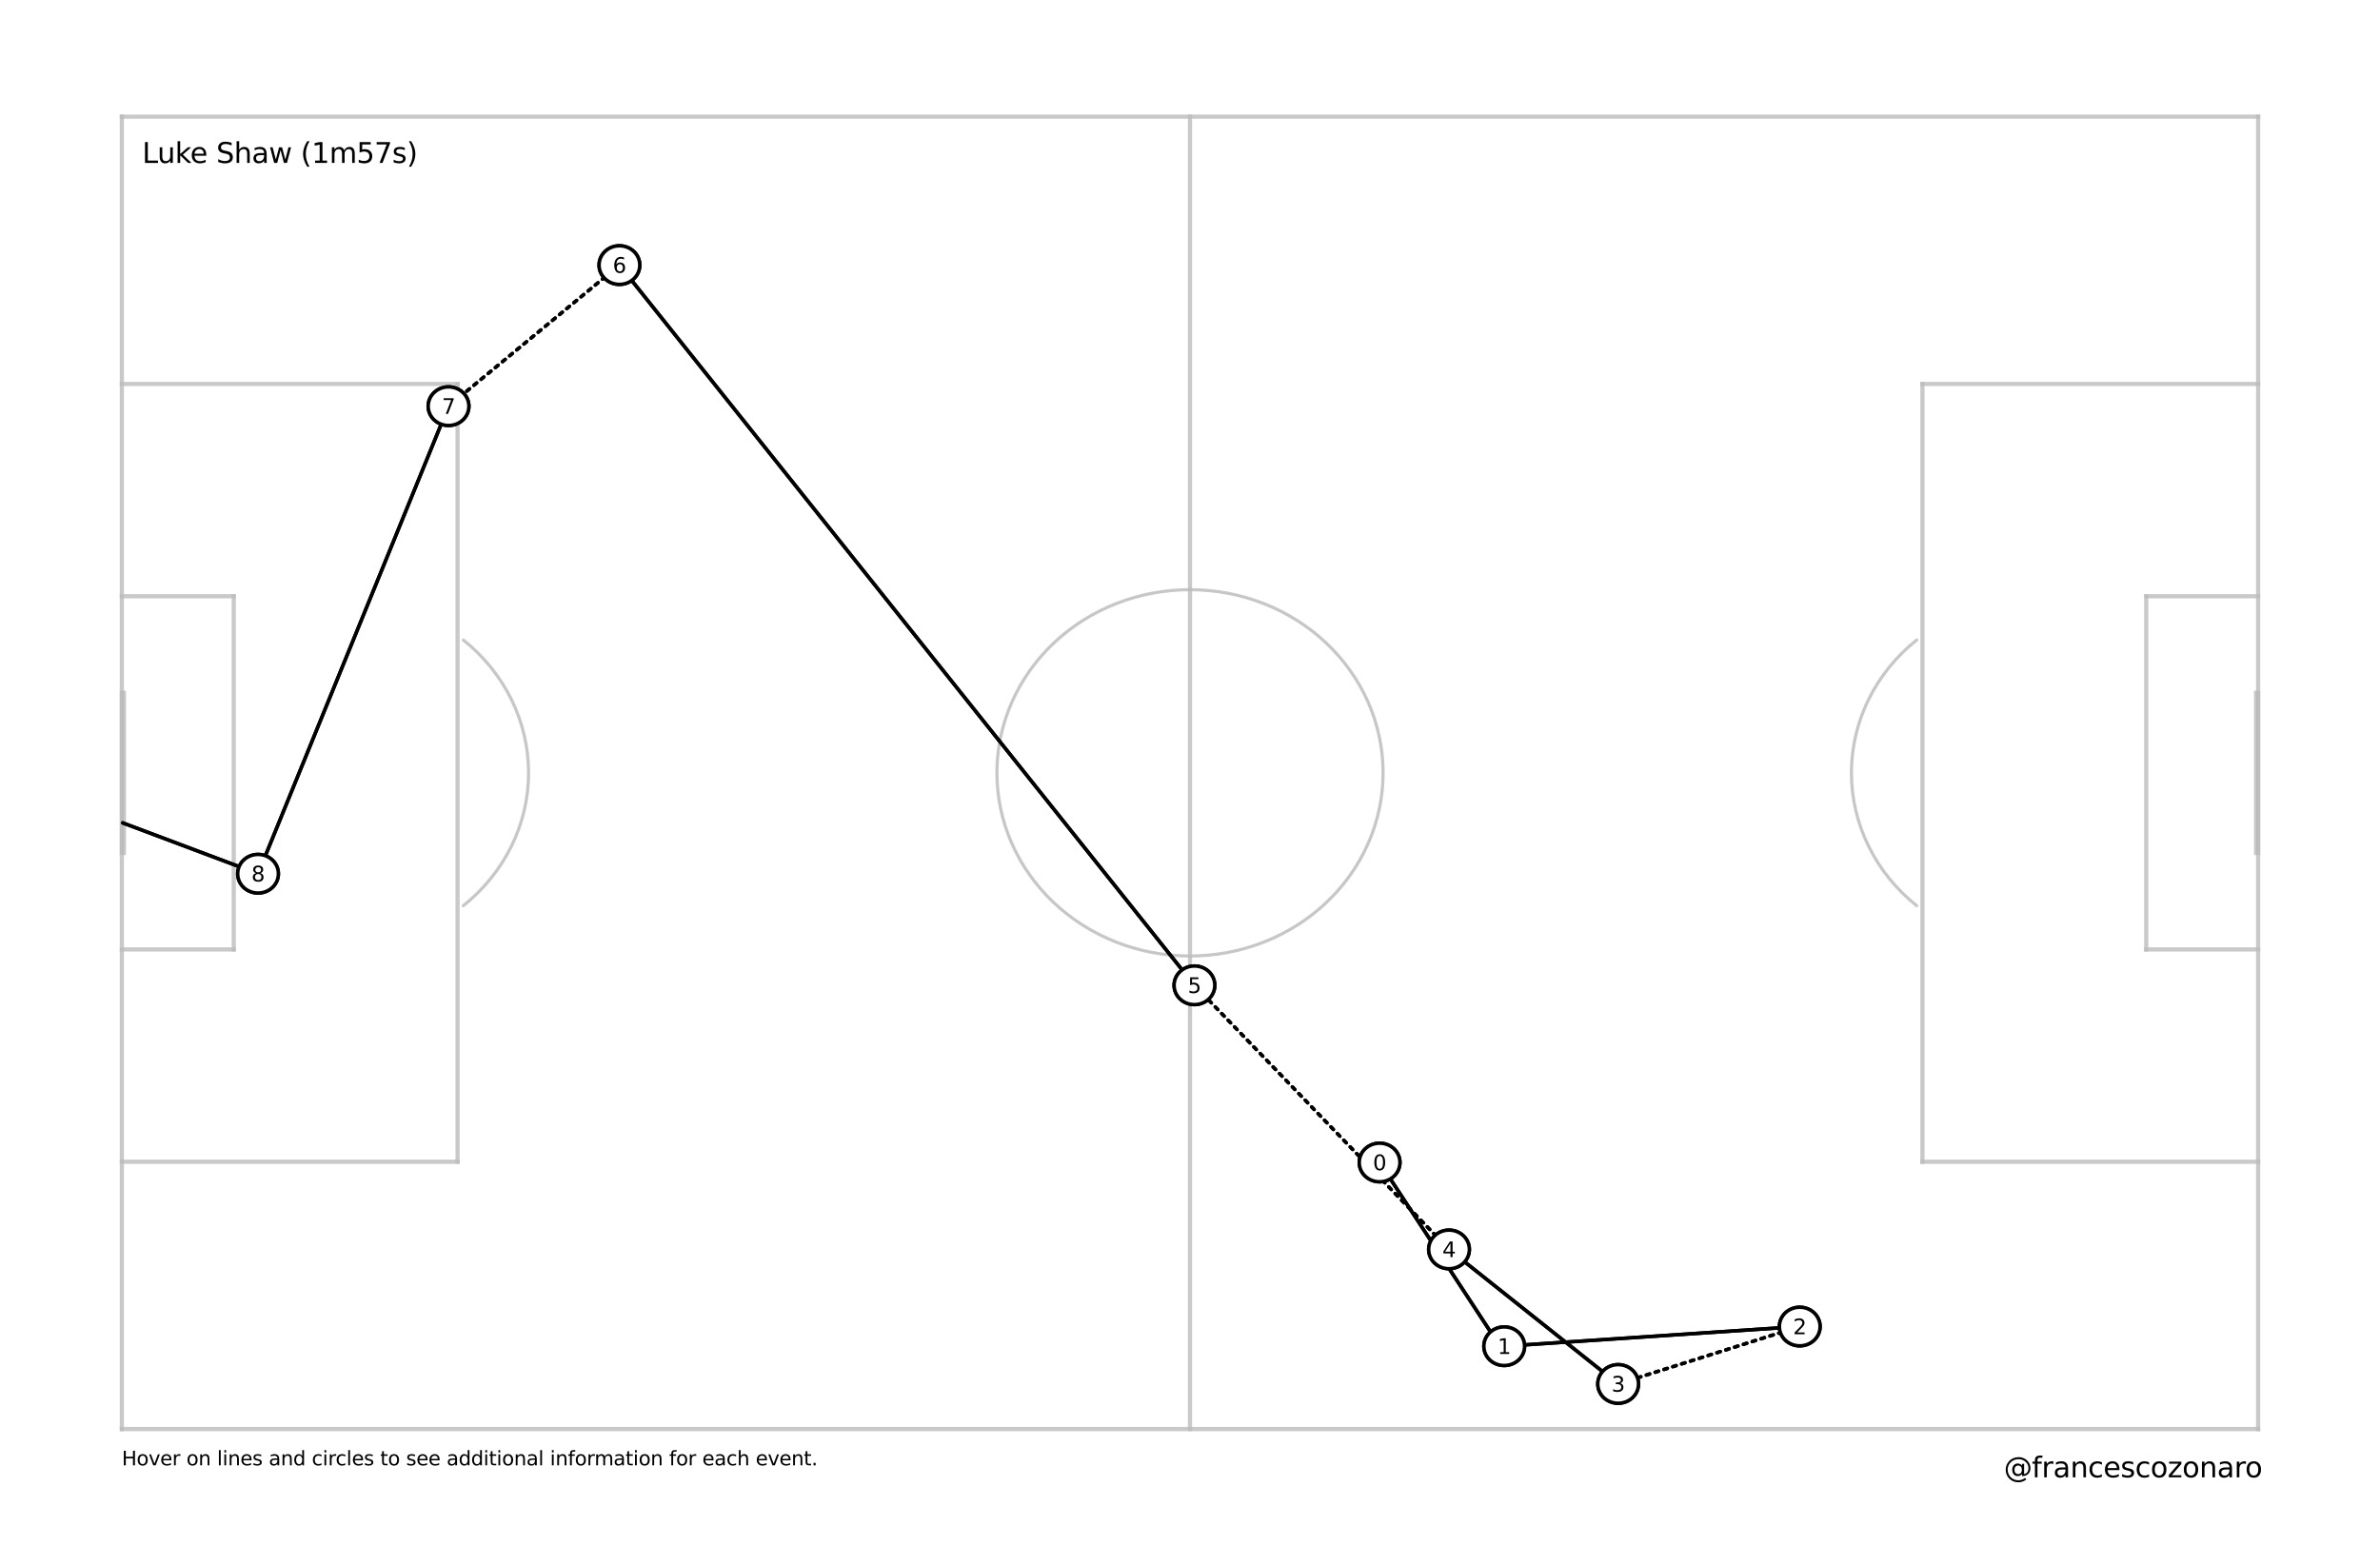 <svg xmlns="http://www.w3.org/2000/svg" xmlns:dc="http://purl.org/dc/elements/1.1/" xmlns:ns2="http://creativecommons.org/ns#" xmlns:ns4="http://www.w3.org/1999/xlink" xmlns:rdf="http://www.w3.org/1999/02/22-rdf-syntax-ns#" width="851.4pt" height="552.96pt" viewBox="0 0 851.4 552.96" version="1.1" onload="init(event)">
 <script type="text/ecmascript">
        

        function init(event) {
            if ( window.svgDocument == null ) {
                svgDocument = event.target.ownerDocument;
                }
            }

        function ShowTooltip(obj) {
            var cur = obj.id.split("_")[1];
            var tip = svgDocument.getElementById('mytooltip_' + cur);
            tip.setAttribute('visibility', "visible")
            }

        function HideTooltip(obj) {
            var cur = obj.id.split("_")[1];
            var tip = svgDocument.getElementById('mytooltip_' + cur);
            tip.setAttribute('visibility', "hidden")
            }

        
        </script>
 <defs>
  <style type="text/css">*{stroke-linejoin: round; stroke-linecap: butt}</style>
 </defs>
 <g id="figure_1">
  <g id="patch_1">
   <path d="M 0 552.96  L 851.4 552.96  L 851.4 0  L 0 0  z " style="fill: #ffffff" />
  </g>
  <g id="axes_1">
   <g id="patch_2">
    <path d="M 43.591 511.237  L 807.809 511.237  L 807.809 41.723  L 43.591 41.723  z " clip-path="url(#p9a9a599597)" style="fill: #ffffff; stroke: #ffffff; stroke-linejoin: miter" />
   </g>
   <g id="line2d_1">
    <path d="M 43.591 511.237  L 43.591 41.723  " clip-path="url(#p9a9a599597)" style="fill: none; stroke: #bcbcbc; stroke-opacity: 0.8; stroke-width: 1.5; stroke-linecap: square" />
   </g>
   <g id="line2d_2">
    <path d="M 807.809 511.237  L 807.809 41.723  " clip-path="url(#p9a9a599597)" style="fill: none; stroke: #bcbcbc; stroke-opacity: 0.8; stroke-width: 1.5; stroke-linecap: square" />
   </g>
   <g id="line2d_3">
    <path d="M 43.591 41.723  L 807.809 41.723  " clip-path="url(#p9a9a599597)" style="fill: none; stroke: #bcbcbc; stroke-opacity: 0.8; stroke-width: 1.5; stroke-linecap: square" />
   </g>
   <g id="line2d_4">
    <path d="M 43.591 511.237  L 807.809 511.237  " clip-path="url(#p9a9a599597)" style="fill: none; stroke: #bcbcbc; stroke-opacity: 0.8; stroke-width: 1.5; stroke-linecap: square" />
   </g>
   <g id="line2d_5">
    <path d="M 425.7 511.237  L 425.7 41.723  " clip-path="url(#p9a9a599597)" style="fill: none; stroke: #bcbcbc; stroke-opacity: 0.8; stroke-width: 1.5; stroke-linecap: square" />
   </g>
   <g id="line2d_6">
    <path d="M 43.591 415.608  L 163.683 415.608  " clip-path="url(#p9a9a599597)" style="fill: none; stroke: #bcbcbc; stroke-opacity: 0.8; stroke-width: 1.5; stroke-linecap: square" />
   </g>
   <g id="line2d_7">
    <path d="M 43.591 137.352  L 163.683 137.352  " clip-path="url(#p9a9a599597)" style="fill: none; stroke: #bcbcbc; stroke-opacity: 0.8; stroke-width: 1.5; stroke-linecap: square" />
   </g>
   <g id="line2d_8">
    <path d="M 163.683 415.608  L 163.683 137.352  " clip-path="url(#p9a9a599597)" style="fill: none; stroke: #bcbcbc; stroke-opacity: 0.8; stroke-width: 1.5; stroke-linecap: square" />
   </g>
   <g id="line2d_9">
    <path d="M 43.591 339.657  L 83.622 339.657  " clip-path="url(#p9a9a599597)" style="fill: none; stroke: #bcbcbc; stroke-opacity: 0.8; stroke-width: 1.5; stroke-linecap: square" />
   </g>
   <g id="line2d_10">
    <path d="M 43.591 213.303  L 83.622 213.303  " clip-path="url(#p9a9a599597)" style="fill: none; stroke: #bcbcbc; stroke-opacity: 0.8; stroke-width: 1.5; stroke-linecap: square" />
   </g>
   <g id="line2d_11">
    <path d="M 83.622 339.657  L 83.622 213.303  " clip-path="url(#p9a9a599597)" style="fill: none; stroke: #bcbcbc; stroke-opacity: 0.8; stroke-width: 1.5; stroke-linecap: square" />
   </g>
   <g id="line2d_12">
    <path d="M 43.591 305.134  L 43.591 247.826  " clip-path="url(#p9a9a599597)" style="fill: none; stroke: #bcbcbc; stroke-opacity: 0.8; stroke-width: 1.5; stroke-linecap: square" />
   </g>
   <g id="line2d_13">
    <path d="M 44.319 305.134  L 44.319 247.826  " clip-path="url(#p9a9a599597)" style="fill: none; stroke: #bcbcbc; stroke-opacity: 0.8; stroke-width: 1.5; stroke-linecap: square" />
   </g>
   <g id="line2d_14">
    <path d="M 807.809 415.608  L 687.717 415.608  " clip-path="url(#p9a9a599597)" style="fill: none; stroke: #bcbcbc; stroke-opacity: 0.8; stroke-width: 1.5; stroke-linecap: square" />
   </g>
   <g id="line2d_15">
    <path d="M 807.809 137.352  L 687.717 137.352  " clip-path="url(#p9a9a599597)" style="fill: none; stroke: #bcbcbc; stroke-opacity: 0.8; stroke-width: 1.5; stroke-linecap: square" />
   </g>
   <g id="line2d_16">
    <path d="M 687.717 415.608  L 687.717 137.352  " clip-path="url(#p9a9a599597)" style="fill: none; stroke: #bcbcbc; stroke-opacity: 0.8; stroke-width: 1.5; stroke-linecap: square" />
   </g>
   <g id="line2d_17">
    <path d="M 807.809 339.657  L 767.778 339.657  " clip-path="url(#p9a9a599597)" style="fill: none; stroke: #bcbcbc; stroke-opacity: 0.8; stroke-width: 1.5; stroke-linecap: square" />
   </g>
   <g id="line2d_18">
    <path d="M 807.809 213.303  L 767.778 213.303  " clip-path="url(#p9a9a599597)" style="fill: none; stroke: #bcbcbc; stroke-opacity: 0.8; stroke-width: 1.5; stroke-linecap: square" />
   </g>
   <g id="line2d_19">
    <path d="M 767.778 339.657  L 767.778 213.372  " clip-path="url(#p9a9a599597)" style="fill: none; stroke: #bcbcbc; stroke-opacity: 0.8; stroke-width: 1.5; stroke-linecap: square" />
   </g>
   <g id="line2d_20">
    <path d="M 807.081 305.134  L 807.081 247.826  " clip-path="url(#p9a9a599597)" style="fill: none; stroke: #bcbcbc; stroke-opacity: 0.8; stroke-width: 1.5; stroke-linecap: square" />
   </g>
   <g id="line2d_21">
    <path d="M 807.809 305.134  L 807.809 247.826  " clip-path="url(#p9a9a599597)" style="fill: none; stroke: #bcbcbc; stroke-opacity: 0.8; stroke-width: 1.5; stroke-linecap: square" />
   </g>
   <g id="text_1">
    
    <g transform="translate(50.87 58.292) scale(0.1 -0.1)">
     <defs>
      <path id="DejaVuSans-4c" d="M 628 4666  L 1259 4666  L 1259 531  L 3531 531  L 3531 0  L 628 0  L 628 4666  z " transform="scale(0.016)" />
      <path id="DejaVuSans-75" d="M 544 1381  L 544 3500  L 1119 3500  L 1119 1403  Q 1119 906 1312 657  Q 1506 409 1894 409  Q 2359 409 2629 706  Q 2900 1003 2900 1516  L 2900 3500  L 3475 3500  L 3475 0  L 2900 0  L 2900 538  Q 2691 219 2414 64  Q 2138 -91 1772 -91  Q 1169 -91 856 284  Q 544 659 544 1381  z M 1991 3584  L 1991 3584  z " transform="scale(0.016)" />
      <path id="DejaVuSans-6b" d="M 581 4863  L 1159 4863  L 1159 1991  L 2875 3500  L 3609 3500  L 1753 1863  L 3688 0  L 2938 0  L 1159 1709  L 1159 0  L 581 0  L 581 4863  z " transform="scale(0.016)" />
      <path id="DejaVuSans-65" d="M 3597 1894  L 3597 1613  L 953 1613  Q 991 1019 1311 708  Q 1631 397 2203 397  Q 2534 397 2845 478  Q 3156 559 3463 722  L 3463 178  Q 3153 47 2828 -22  Q 2503 -91 2169 -91  Q 1331 -91 842 396  Q 353 884 353 1716  Q 353 2575 817 3079  Q 1281 3584 2069 3584  Q 2775 3584 3186 3129  Q 3597 2675 3597 1894  z M 3022 2063  Q 3016 2534 2758 2815  Q 2500 3097 2075 3097  Q 1594 3097 1305 2825  Q 1016 2553 972 2059  L 3022 2063  z " transform="scale(0.016)" />
      <path id="DejaVuSans-20" transform="scale(0.016)" />
      <path id="DejaVuSans-53" d="M 3425 4513  L 3425 3897  Q 3066 4069 2747 4153  Q 2428 4238 2131 4238  Q 1616 4238 1336 4038  Q 1056 3838 1056 3469  Q 1056 3159 1242 3001  Q 1428 2844 1947 2747  L 2328 2669  Q 3034 2534 3370 2195  Q 3706 1856 3706 1288  Q 3706 609 3251 259  Q 2797 -91 1919 -91  Q 1588 -91 1214 -16  Q 841 59 441 206  L 441 856  Q 825 641 1194 531  Q 1563 422 1919 422  Q 2459 422 2753 634  Q 3047 847 3047 1241  Q 3047 1584 2836 1778  Q 2625 1972 2144 2069  L 1759 2144  Q 1053 2284 737 2584  Q 422 2884 422 3419  Q 422 4038 858 4394  Q 1294 4750 2059 4750  Q 2388 4750 2728 4690  Q 3069 4631 3425 4513  z " transform="scale(0.016)" />
      <path id="DejaVuSans-68" d="M 3513 2113  L 3513 0  L 2938 0  L 2938 2094  Q 2938 2591 2744 2837  Q 2550 3084 2163 3084  Q 1697 3084 1428 2787  Q 1159 2491 1159 1978  L 1159 0  L 581 0  L 581 4863  L 1159 4863  L 1159 2956  Q 1366 3272 1645 3428  Q 1925 3584 2291 3584  Q 2894 3584 3203 3211  Q 3513 2838 3513 2113  z " transform="scale(0.016)" />
      <path id="DejaVuSans-61" d="M 2194 1759  Q 1497 1759 1228 1600  Q 959 1441 959 1056  Q 959 750 1161 570  Q 1363 391 1709 391  Q 2188 391 2477 730  Q 2766 1069 2766 1631  L 2766 1759  L 2194 1759  z M 3341 1997  L 3341 0  L 2766 0  L 2766 531  Q 2569 213 2275 61  Q 1981 -91 1556 -91  Q 1019 -91 701 211  Q 384 513 384 1019  Q 384 1609 779 1909  Q 1175 2209 1959 2209  L 2766 2209  L 2766 2266  Q 2766 2663 2505 2880  Q 2244 3097 1772 3097  Q 1472 3097 1187 3025  Q 903 2953 641 2809  L 641 3341  Q 956 3463 1253 3523  Q 1550 3584 1831 3584  Q 2591 3584 2966 3190  Q 3341 2797 3341 1997  z " transform="scale(0.016)" />
      <path id="DejaVuSans-77" d="M 269 3500  L 844 3500  L 1563 769  L 2278 3500  L 2956 3500  L 3675 769  L 4391 3500  L 4966 3500  L 4050 0  L 3372 0  L 2619 2869  L 1863 0  L 1184 0  L 269 3500  z " transform="scale(0.016)" />
      <path id="DejaVuSans-28" d="M 1984 4856  Q 1566 4138 1362 3434  Q 1159 2731 1159 2009  Q 1159 1288 1364 580  Q 1569 -128 1984 -844  L 1484 -844  Q 1016 -109 783 600  Q 550 1309 550 2009  Q 550 2706 781 3412  Q 1013 4119 1484 4856  L 1984 4856  z " transform="scale(0.016)" />
      <path id="DejaVuSans-31" d="M 794 531  L 1825 531  L 1825 4091  L 703 3866  L 703 4441  L 1819 4666  L 2450 4666  L 2450 531  L 3481 531  L 3481 0  L 794 0  L 794 531  z " transform="scale(0.016)" />
      <path id="DejaVuSans-6d" d="M 3328 2828  Q 3544 3216 3844 3400  Q 4144 3584 4550 3584  Q 5097 3584 5394 3201  Q 5691 2819 5691 2113  L 5691 0  L 5113 0  L 5113 2094  Q 5113 2597 4934 2840  Q 4756 3084 4391 3084  Q 3944 3084 3684 2787  Q 3425 2491 3425 1978  L 3425 0  L 2847 0  L 2847 2094  Q 2847 2600 2669 2842  Q 2491 3084 2119 3084  Q 1678 3084 1418 2786  Q 1159 2488 1159 1978  L 1159 0  L 581 0  L 581 3500  L 1159 3500  L 1159 2956  Q 1356 3278 1631 3431  Q 1906 3584 2284 3584  Q 2666 3584 2933 3390  Q 3200 3197 3328 2828  z " transform="scale(0.016)" />
      <path id="DejaVuSans-35" d="M 691 4666  L 3169 4666  L 3169 4134  L 1269 4134  L 1269 2991  Q 1406 3038 1543 3061  Q 1681 3084 1819 3084  Q 2600 3084 3056 2656  Q 3513 2228 3513 1497  Q 3513 744 3044 326  Q 2575 -91 1722 -91  Q 1428 -91 1123 -41  Q 819 9 494 109  L 494 744  Q 775 591 1075 516  Q 1375 441 1709 441  Q 2250 441 2565 725  Q 2881 1009 2881 1497  Q 2881 1984 2565 2268  Q 2250 2553 1709 2553  Q 1456 2553 1204 2497  Q 953 2441 691 2322  L 691 4666  z " transform="scale(0.016)" />
      <path id="DejaVuSans-37" d="M 525 4666  L 3525 4666  L 3525 4397  L 1831 0  L 1172 0  L 2766 4134  L 525 4134  L 525 4666  z " transform="scale(0.016)" />
      <path id="DejaVuSans-73" d="M 2834 3397  L 2834 2853  Q 2591 2978 2328 3040  Q 2066 3103 1784 3103  Q 1356 3103 1142 2972  Q 928 2841 928 2578  Q 928 2378 1081 2264  Q 1234 2150 1697 2047  L 1894 2003  Q 2506 1872 2764 1633  Q 3022 1394 3022 966  Q 3022 478 2636 193  Q 2250 -91 1575 -91  Q 1294 -91 989 -36  Q 684 19 347 128  L 347 722  Q 666 556 975 473  Q 1284 391 1588 391  Q 1994 391 2212 530  Q 2431 669 2431 922  Q 2431 1156 2273 1281  Q 2116 1406 1581 1522  L 1381 1569  Q 847 1681 609 1914  Q 372 2147 372 2553  Q 372 3047 722 3315  Q 1072 3584 1716 3584  Q 2034 3584 2315 3537  Q 2597 3491 2834 3397  z " transform="scale(0.016)" />
      <path id="DejaVuSans-29" d="M 513 4856  L 1013 4856  Q 1481 4119 1714 3412  Q 1947 2706 1947 2009  Q 1947 1309 1714 600  Q 1481 -109 1013 -844  L 513 -844  Q 928 -128 1133 580  Q 1338 1288 1338 2009  Q 1338 2731 1133 3434  Q 928 4138 513 4856  z " transform="scale(0.016)" />
     </defs>
     <use ns4:href="#DejaVuSans-4c" />
     <use ns4:href="#DejaVuSans-75" x="53.963" />
     <use ns4:href="#DejaVuSans-6b" x="117.342" />
     <use ns4:href="#DejaVuSans-65" x="171.627" />
     <use ns4:href="#DejaVuSans-20" x="233.15" />
     <use ns4:href="#DejaVuSans-53" x="264.938" />
     <use ns4:href="#DejaVuSans-68" x="328.414" />
     <use ns4:href="#DejaVuSans-61" x="391.793" />
     <use ns4:href="#DejaVuSans-77" x="453.072" />
     <use ns4:href="#DejaVuSans-20" x="534.859" />
     <use ns4:href="#DejaVuSans-28" x="566.646" />
     <use ns4:href="#DejaVuSans-31" x="605.66" />
     <use ns4:href="#DejaVuSans-6d" x="669.283" />
     <use ns4:href="#DejaVuSans-35" x="766.695" />
     <use ns4:href="#DejaVuSans-37" x="830.318" />
     <use ns4:href="#DejaVuSans-73" x="893.941" />
     <use ns4:href="#DejaVuSans-29" x="946.041" />
    </g>
   </g>
   <g id="text_2">
    
    <g transform="translate(716.83 528.496) scale(0.1 -0.1)">
     <defs>
      <path id="DejaVuSans-40" d="M 2381 1678  Q 2381 1231 2603 976  Q 2825 722 3213 722  Q 3597 722 3817 978  Q 4038 1234 4038 1678  Q 4038 2116 3813 2373  Q 3588 2631 3206 2631  Q 2828 2631 2604 2375  Q 2381 2119 2381 1678  z M 4084 744  Q 3897 503 3655 389  Q 3413 275 3091 275  Q 2553 275 2217 664  Q 1881 1053 1881 1678  Q 1881 2303 2218 2693  Q 2556 3084 3091 3084  Q 3413 3084 3656 2967  Q 3900 2850 4084 2613  L 4084 3022  L 4531 3022  L 4531 722  Q 4988 791 5245 1139  Q 5503 1488 5503 2041  Q 5503 2375 5404 2669  Q 5306 2963 5106 3213  Q 4781 3622 4314 3839  Q 3847 4056 3297 4056  Q 2913 4056 2559 3954  Q 2206 3853 1906 3653  Q 1416 3334 1139 2817  Q 863 2300 863 1697  Q 863 1200 1042 765  Q 1222 331 1563 0  Q 1891 -325 2322 -495  Q 2753 -666 3244 -666  Q 3647 -666 4036 -530  Q 4425 -394 4750 -141  L 5031 -488  Q 4641 -791 4180 -952  Q 3719 -1113 3244 -1113  Q 2666 -1113 2153 -908  Q 1641 -703 1241 -313  Q 841 78 631 592  Q 422 1106 422 1697  Q 422 2266 634 2781  Q 847 3297 1241 3688  Q 1644 4084 2172 4295  Q 2700 4506 3291 4506  Q 3953 4506 4520 4234  Q 5088 3963 5472 3463  Q 5706 3156 5829 2797  Q 5953 2438 5953 2053  Q 5953 1231 5456 756  Q 4959 281 4084 263  L 4084 744  z " transform="scale(0.016)" />
      <path id="DejaVuSans-66" d="M 2375 4863  L 2375 4384  L 1825 4384  Q 1516 4384 1395 4259  Q 1275 4134 1275 3809  L 1275 3500  L 2222 3500  L 2222 3053  L 1275 3053  L 1275 0  L 697 0  L 697 3053  L 147 3053  L 147 3500  L 697 3500  L 697 3744  Q 697 4328 969 4595  Q 1241 4863 1831 4863  L 2375 4863  z " transform="scale(0.016)" />
      <path id="DejaVuSans-72" d="M 2631 2963  Q 2534 3019 2420 3045  Q 2306 3072 2169 3072  Q 1681 3072 1420 2755  Q 1159 2438 1159 1844  L 1159 0  L 581 0  L 581 3500  L 1159 3500  L 1159 2956  Q 1341 3275 1631 3429  Q 1922 3584 2338 3584  Q 2397 3584 2469 3576  Q 2541 3569 2628 3553  L 2631 2963  z " transform="scale(0.016)" />
      <path id="DejaVuSans-6e" d="M 3513 2113  L 3513 0  L 2938 0  L 2938 2094  Q 2938 2591 2744 2837  Q 2550 3084 2163 3084  Q 1697 3084 1428 2787  Q 1159 2491 1159 1978  L 1159 0  L 581 0  L 581 3500  L 1159 3500  L 1159 2956  Q 1366 3272 1645 3428  Q 1925 3584 2291 3584  Q 2894 3584 3203 3211  Q 3513 2838 3513 2113  z " transform="scale(0.016)" />
      <path id="DejaVuSans-63" d="M 3122 3366  L 3122 2828  Q 2878 2963 2633 3030  Q 2388 3097 2138 3097  Q 1578 3097 1268 2742  Q 959 2388 959 1747  Q 959 1106 1268 751  Q 1578 397 2138 397  Q 2388 397 2633 464  Q 2878 531 3122 666  L 3122 134  Q 2881 22 2623 -34  Q 2366 -91 2075 -91  Q 1284 -91 818 406  Q 353 903 353 1747  Q 353 2603 823 3093  Q 1294 3584 2113 3584  Q 2378 3584 2631 3529  Q 2884 3475 3122 3366  z " transform="scale(0.016)" />
      <path id="DejaVuSans-6f" d="M 1959 3097  Q 1497 3097 1228 2736  Q 959 2375 959 1747  Q 959 1119 1226 758  Q 1494 397 1959 397  Q 2419 397 2687 759  Q 2956 1122 2956 1747  Q 2956 2369 2687 2733  Q 2419 3097 1959 3097  z M 1959 3584  Q 2709 3584 3137 3096  Q 3566 2609 3566 1747  Q 3566 888 3137 398  Q 2709 -91 1959 -91  Q 1206 -91 779 398  Q 353 888 353 1747  Q 353 2609 779 3096  Q 1206 3584 1959 3584  z " transform="scale(0.016)" />
      <path id="DejaVuSans-7a" d="M 353 3500  L 3084 3500  L 3084 2975  L 922 459  L 3084 459  L 3084 0  L 275 0  L 275 525  L 2438 3041  L 353 3041  L 353 3500  z " transform="scale(0.016)" />
     </defs>
     <use ns4:href="#DejaVuSans-40" />
     <use ns4:href="#DejaVuSans-66" x="100" />
     <use ns4:href="#DejaVuSans-72" x="135.205" />
     <use ns4:href="#DejaVuSans-61" x="176.318" />
     <use ns4:href="#DejaVuSans-6e" x="237.598" />
     <use ns4:href="#DejaVuSans-63" x="300.977" />
     <use ns4:href="#DejaVuSans-65" x="355.957" />
     <use ns4:href="#DejaVuSans-73" x="417.48" />
     <use ns4:href="#DejaVuSans-63" x="469.58" />
     <use ns4:href="#DejaVuSans-6f" x="524.561" />
     <use ns4:href="#DejaVuSans-7a" x="585.742" />
     <use ns4:href="#DejaVuSans-6f" x="638.232" />
     <use ns4:href="#DejaVuSans-6e" x="699.414" />
     <use ns4:href="#DejaVuSans-61" x="762.793" />
     <use ns4:href="#DejaVuSans-72" x="824.072" />
     <use ns4:href="#DejaVuSans-6f" x="862.936" />
    </g>
   </g>
   <g id="text_3">
    
    <g transform="translate(43.591 524.216) scale(0.07 -0.07)">
     <defs>
      <path id="DejaVuSans-48" d="M 628 4666  L 1259 4666  L 1259 2753  L 3553 2753  L 3553 4666  L 4184 4666  L 4184 0  L 3553 0  L 3553 2222  L 1259 2222  L 1259 0  L 628 0  L 628 4666  z " transform="scale(0.016)" />
      <path id="DejaVuSans-76" d="M 191 3500  L 800 3500  L 1894 563  L 2988 3500  L 3597 3500  L 2284 0  L 1503 0  L 191 3500  z " transform="scale(0.016)" />
      <path id="DejaVuSans-6c" d="M 603 4863  L 1178 4863  L 1178 0  L 603 0  L 603 4863  z " transform="scale(0.016)" />
      <path id="DejaVuSans-69" d="M 603 3500  L 1178 3500  L 1178 0  L 603 0  L 603 3500  z M 603 4863  L 1178 4863  L 1178 4134  L 603 4134  L 603 4863  z " transform="scale(0.016)" />
      <path id="DejaVuSans-64" d="M 2906 2969  L 2906 4863  L 3481 4863  L 3481 0  L 2906 0  L 2906 525  Q 2725 213 2448 61  Q 2172 -91 1784 -91  Q 1150 -91 751 415  Q 353 922 353 1747  Q 353 2572 751 3078  Q 1150 3584 1784 3584  Q 2172 3584 2448 3432  Q 2725 3281 2906 2969  z M 947 1747  Q 947 1113 1208 752  Q 1469 391 1925 391  Q 2381 391 2643 752  Q 2906 1113 2906 1747  Q 2906 2381 2643 2742  Q 2381 3103 1925 3103  Q 1469 3103 1208 2742  Q 947 2381 947 1747  z " transform="scale(0.016)" />
      <path id="DejaVuSans-74" d="M 1172 4494  L 1172 3500  L 2356 3500  L 2356 3053  L 1172 3053  L 1172 1153  Q 1172 725 1289 603  Q 1406 481 1766 481  L 2356 481  L 2356 0  L 1766 0  Q 1100 0 847 248  Q 594 497 594 1153  L 594 3053  L 172 3053  L 172 3500  L 594 3500  L 594 4494  L 1172 4494  z " transform="scale(0.016)" />
      <path id="DejaVuSans-2e" d="M 684 794  L 1344 794  L 1344 0  L 684 0  L 684 794  z " transform="scale(0.016)" />
     </defs>
     <use ns4:href="#DejaVuSans-48" />
     <use ns4:href="#DejaVuSans-6f" x="75.195" />
     <use ns4:href="#DejaVuSans-76" x="136.377" />
     <use ns4:href="#DejaVuSans-65" x="195.557" />
     <use ns4:href="#DejaVuSans-72" x="257.08" />
     <use ns4:href="#DejaVuSans-20" x="298.193" />
     <use ns4:href="#DejaVuSans-6f" x="329.98" />
     <use ns4:href="#DejaVuSans-6e" x="391.162" />
     <use ns4:href="#DejaVuSans-20" x="454.541" />
     <use ns4:href="#DejaVuSans-6c" x="486.328" />
     <use ns4:href="#DejaVuSans-69" x="514.111" />
     <use ns4:href="#DejaVuSans-6e" x="541.895" />
     <use ns4:href="#DejaVuSans-65" x="605.273" />
     <use ns4:href="#DejaVuSans-73" x="666.797" />
     <use ns4:href="#DejaVuSans-20" x="718.896" />
     <use ns4:href="#DejaVuSans-61" x="750.684" />
     <use ns4:href="#DejaVuSans-6e" x="811.963" />
     <use ns4:href="#DejaVuSans-64" x="875.342" />
     <use ns4:href="#DejaVuSans-20" x="938.818" />
     <use ns4:href="#DejaVuSans-63" x="970.605" />
     <use ns4:href="#DejaVuSans-69" x="1025.586" />
     <use ns4:href="#DejaVuSans-72" x="1053.369" />
     <use ns4:href="#DejaVuSans-63" x="1092.232" />
     <use ns4:href="#DejaVuSans-6c" x="1147.213" />
     <use ns4:href="#DejaVuSans-65" x="1174.996" />
     <use ns4:href="#DejaVuSans-73" x="1236.52" />
     <use ns4:href="#DejaVuSans-20" x="1288.619" />
     <use ns4:href="#DejaVuSans-74" x="1320.406" />
     <use ns4:href="#DejaVuSans-6f" x="1359.615" />
     <use ns4:href="#DejaVuSans-20" x="1420.797" />
     <use ns4:href="#DejaVuSans-73" x="1452.584" />
     <use ns4:href="#DejaVuSans-65" x="1504.684" />
     <use ns4:href="#DejaVuSans-65" x="1566.207" />
     <use ns4:href="#DejaVuSans-20" x="1627.73" />
     <use ns4:href="#DejaVuSans-61" x="1659.518" />
     <use ns4:href="#DejaVuSans-64" x="1720.797" />
     <use ns4:href="#DejaVuSans-64" x="1784.273" />
     <use ns4:href="#DejaVuSans-69" x="1847.75" />
     <use ns4:href="#DejaVuSans-74" x="1875.533" />
     <use ns4:href="#DejaVuSans-69" x="1914.742" />
     <use ns4:href="#DejaVuSans-6f" x="1942.525" />
     <use ns4:href="#DejaVuSans-6e" x="2003.707" />
     <use ns4:href="#DejaVuSans-61" x="2067.086" />
     <use ns4:href="#DejaVuSans-6c" x="2128.365" />
     <use ns4:href="#DejaVuSans-20" x="2156.148" />
     <use ns4:href="#DejaVuSans-69" x="2187.936" />
     <use ns4:href="#DejaVuSans-6e" x="2215.719" />
     <use ns4:href="#DejaVuSans-66" x="2279.098" />
     <use ns4:href="#DejaVuSans-6f" x="2314.303" />
     <use ns4:href="#DejaVuSans-72" x="2375.484" />
     <use ns4:href="#DejaVuSans-6d" x="2414.848" />
     <use ns4:href="#DejaVuSans-61" x="2512.26" />
     <use ns4:href="#DejaVuSans-74" x="2573.539" />
     <use ns4:href="#DejaVuSans-69" x="2612.748" />
     <use ns4:href="#DejaVuSans-6f" x="2640.531" />
     <use ns4:href="#DejaVuSans-6e" x="2701.713" />
     <use ns4:href="#DejaVuSans-20" x="2765.092" />
     <use ns4:href="#DejaVuSans-66" x="2796.879" />
     <use ns4:href="#DejaVuSans-6f" x="2832.084" />
     <use ns4:href="#DejaVuSans-72" x="2893.266" />
     <use ns4:href="#DejaVuSans-20" x="2934.379" />
     <use ns4:href="#DejaVuSans-65" x="2966.166" />
     <use ns4:href="#DejaVuSans-61" x="3027.689" />
     <use ns4:href="#DejaVuSans-63" x="3088.969" />
     <use ns4:href="#DejaVuSans-68" x="3143.949" />
     <use ns4:href="#DejaVuSans-20" x="3207.328" />
     <use ns4:href="#DejaVuSans-65" x="3239.115" />
     <use ns4:href="#DejaVuSans-76" x="3300.639" />
     <use ns4:href="#DejaVuSans-65" x="3359.818" />
     <use ns4:href="#DejaVuSans-6e" x="3421.342" />
     <use ns4:href="#DejaVuSans-74" x="3484.721" />
     <use ns4:href="#DejaVuSans-2e" x="3523.93" />
    </g>
   </g>
   <g id="patch_3">
    <path d="M 685.642 228.877  C 678.315 234.709 672.423 241.994 668.381 250.218  C 664.338 258.442 662.243 267.406 662.243 276.48  C 662.243 285.554 664.338 294.518 668.381 302.742  C 672.423 310.966 678.315 318.251 685.642 324.083  L 685.736 323.977  C 678.425 318.158 672.546 310.889 668.513 302.684  C 664.479 294.478 662.389 285.534 662.389 276.48  C 662.389 267.426 664.479 258.482 668.513 250.276  C 672.546 242.071 678.425 234.802 685.736 228.983  z " clip-path="url(#p9a9a599597)" style="fill: #bcbcbc; opacity: 0.8; stroke: #bcbcbc; stroke-linejoin: miter" />
   </g>
   <g id="patch_4">
    <path d="M 165.758 324.083  C 173.085 318.251 178.977 310.966 183.019 302.742  C 187.062 294.518 189.157 285.554 189.157 276.48  C 189.157 267.406 187.062 258.442 183.019 250.218  C 178.977 241.994 173.085 234.709 165.758 228.877  L 165.664 228.983  C 172.975 234.802 178.854 242.071 182.887 250.276  C 186.921 258.482 189.011 267.426 189.011 276.48  C 189.011 285.534 186.921 294.478 182.887 302.684  C 178.854 310.889 172.975 318.158 165.664 323.977  z " clip-path="url(#p9a9a599597)" style="fill: #bcbcbc; opacity: 0.8; stroke: #bcbcbc; stroke-linejoin: miter" />
   </g>
   <g id="patch_5">
    <path d="M 494.843 276.48  C 494.843 267.866 493.055 259.336 489.58 251.378  C 486.106 243.42 481.012 236.189 474.592 230.098  C 468.171 224.007 460.549 219.176 452.16 215.879  C 443.771 212.583 434.78 210.886 425.7 210.886  C 416.62 210.886 407.629 212.583 399.24 215.879  C 390.851 219.176 383.229 224.007 376.808 230.098  C 370.388 236.189 365.294 243.42 361.82 251.378  C 358.345 259.336 356.557 267.866 356.557 276.48  C 356.557 285.094 358.345 293.624 361.82 301.582  C 365.294 309.54 370.388 316.771 376.808 322.862  C 383.229 328.953 390.851 333.784 399.24 337.081  C 407.629 340.377 416.62 342.074 425.7 342.074  C 434.78 342.074 443.771 340.377 452.16 337.081  C 460.549 333.784 468.171 328.953 474.592 322.862  C 481.012 316.771 486.106 309.54 489.58 301.582  C 493.055 293.624 494.843 285.094 494.843 276.48  M 494.698 276.48  C 494.698 285.076 492.913 293.588 489.446 301.529  C 485.978 309.47 480.896 316.686 474.489 322.764  C 468.082 328.842 460.475 333.664 452.104 336.953  C 443.733 340.243 434.761 341.936 425.7 341.936  C 416.639 341.936 407.667 340.243 399.296 336.953  C 390.925 333.664 383.318 328.842 376.911 322.764  C 370.504 316.686 365.422 309.47 361.954 301.529  C 358.487 293.588 356.702 285.076 356.702 276.48  C 356.702 267.884 358.487 259.372 361.954 251.431  C 365.422 243.49 370.504 236.274 376.911 230.196  C 383.318 224.118 390.925 219.296 399.296 216.007  C 407.667 212.717 416.639 211.024 425.7 211.024  C 434.761 211.024 443.733 212.717 452.104 216.007  C 460.475 219.296 468.082 224.118 474.489 230.196  C 480.896 236.274 485.978 243.49 489.446 251.431  C 492.913 259.372 494.698 267.884 494.698 276.48  z " clip-path="url(#p9a9a599597)" style="fill: #bcbcbc; opacity: 0.8; stroke: #bcbcbc; stroke-linejoin: miter" />
   </g>
   <g id="mypatch_001">
    <path d="M 493.524 415.867  Q 514.859 448.439 536.193 481.012  " style="fill: none; stroke: #000000; stroke-width: 1.25; stroke-linecap: round" />
   </g>
   <g id="mypatch_001" onmouseover="ShowTooltip(this)" onmouseout="HideTooltip(this)">
    <path d="M 493.524 415.867  Q 514.859 448.439 536.193 481.012  " style="fill: none; stroke: #000000; stroke-width: 1.25; stroke-linecap: round" />
   </g>
   <g id="mypatch_002">
    <path d="M 536.193 481.012  Q 537.148 481.305 538.104 481.599  " style="fill: none; stroke-dasharray: 1.25,2.062; stroke-dashoffset: 0; stroke: #000000; stroke-width: 1.25; stroke-linecap: round" />
   </g>
   <g id="mypatch_002" onmouseover="ShowTooltip(this)" onmouseout="HideTooltip(this)">
    <path d="M 536.193 481.012  Q 537.148 481.305 538.104 481.599  " style="fill: none; stroke-dasharray: 1.25,2.062; stroke-dashoffset: 0; stroke: #000000; stroke-width: 1.25; stroke-linecap: round" />
   </g>
   <g id="mypatch_004">
    <path d="M 538.104 481.599  Q 590.962 478.078 643.82 474.556  " style="fill: none; stroke: #000000; stroke-width: 1.25; stroke-linecap: round" />
   </g>
   <g id="mypatch_004" onmouseover="ShowTooltip(this)" onmouseout="HideTooltip(this)">
    <path d="M 538.104 481.599  Q 590.962 478.078 643.82 474.556  " style="fill: none; stroke: #000000; stroke-width: 1.25; stroke-linecap: round" />
   </g>
   <g id="mypatch_006">
    <path d="M 643.82 474.556  Q 611.341 484.827 578.862 495.097  " style="fill: none; stroke-dasharray: 1.25,2.062; stroke-dashoffset: 0; stroke: #000000; stroke-width: 1.25; stroke-linecap: round" />
   </g>
   <g id="mypatch_006" onmouseover="ShowTooltip(this)" onmouseout="HideTooltip(this)">
    <path d="M 643.82 474.556  Q 611.341 484.827 578.862 495.097  " style="fill: none; stroke-dasharray: 1.25,2.062; stroke-dashoffset: 0; stroke: #000000; stroke-width: 1.25; stroke-linecap: round" />
   </g>
   <g id="mypatch_008">
    <path d="M 578.862 495.097  Q 548.612 471.035 518.361 446.972  " style="fill: none; stroke: #000000; stroke-width: 1.25; stroke-linecap: round" />
   </g>
   <g id="mypatch_008" onmouseover="ShowTooltip(this)" onmouseout="HideTooltip(this)">
    <path d="M 578.862 495.097  Q 548.612 471.035 518.361 446.972  " style="fill: none; stroke: #000000; stroke-width: 1.25; stroke-linecap: round" />
   </g>
   <g id="mypatch_010">
    <path d="M 518.361 446.972  Q 472.827 399.727 427.292 352.483  " style="fill: none; stroke-dasharray: 1.25,2.062; stroke-dashoffset: 0; stroke: #000000; stroke-width: 1.25; stroke-linecap: round" />
   </g>
   <g id="mypatch_010" onmouseover="ShowTooltip(this)" onmouseout="HideTooltip(this)">
    <path d="M 518.361 446.972  Q 472.827 399.727 427.292 352.483  " style="fill: none; stroke-dasharray: 1.25,2.062; stroke-dashoffset: 0; stroke: #000000; stroke-width: 1.25; stroke-linecap: round" />
   </g>
   <g id="mypatch_012">
    <path d="M 427.292 352.483  Q 324.441 223.66 221.59 94.837  " style="fill: none; stroke: #000000; stroke-width: 1.25; stroke-linecap: round" />
   </g>
   <g id="mypatch_012" onmouseover="ShowTooltip(this)" onmouseout="HideTooltip(this)">
    <path d="M 427.292 352.483  Q 324.441 223.66 221.59 94.837  " style="fill: none; stroke: #000000; stroke-width: 1.25; stroke-linecap: round" />
   </g>
   <g id="mypatch_014">
    <path d="M 221.59 94.837  Q 191.022 120.073 160.453 145.31  " style="fill: none; stroke-dasharray: 1.25,2.062; stroke-dashoffset: 0; stroke: #000000; stroke-width: 1.25; stroke-linecap: round" />
   </g>
   <g id="mypatch_014" onmouseover="ShowTooltip(this)" onmouseout="HideTooltip(this)">
    <path d="M 221.59 94.837  Q 191.022 120.073 160.453 145.31  " style="fill: none; stroke-dasharray: 1.25,2.062; stroke-dashoffset: 0; stroke: #000000; stroke-width: 1.25; stroke-linecap: round" />
   </g>
   <g id="mypatch_016">
    <path d="M 160.453 145.31  Q 126.382 228.942 92.31 312.574  " style="fill: none; stroke: #000000; stroke-width: 1.25; stroke-linecap: round" />
   </g>
   <g id="mypatch_016" onmouseover="ShowTooltip(this)" onmouseout="HideTooltip(this)">
    <path d="M 160.453 145.31  Q 126.382 228.942 92.31 312.574  " style="fill: none; stroke: #000000; stroke-width: 1.25; stroke-linecap: round" />
   </g>
   <g id="mypatch_018">
    <path d="M 92.31 312.574  Q 68.11 303.477 43.91 294.38  " style="fill: none; stroke: #000000; stroke-width: 1.25; stroke-linecap: round" />
   </g>
   <g id="mypatch_018" onmouseover="ShowTooltip(this)" onmouseout="HideTooltip(this)">
    <path d="M 92.31 312.574  Q 68.11 303.477 43.91 294.38  " style="fill: none; stroke: #000000; stroke-width: 1.25; stroke-linecap: round" />
   </g>
   <g id="mypatch_000">
    <path d="M 493.524 422.772  C 495.455 422.772 497.306 422.044 498.671 420.749  C 500.036 419.454 500.803 417.698 500.803 415.867  C 500.803 414.036 500.036 412.279 498.671 410.985  C 497.306 409.69 495.455 408.962 493.524 408.962  C 491.594 408.962 489.743 409.69 488.378 410.985  C 487.013 412.279 486.246 414.036 486.246 415.867  C 486.246 417.698 487.013 419.454 488.378 420.749  C 489.743 422.044 491.594 422.772 493.524 422.772  z " clip-path="url(#p9a9a599597)" style="fill: #ffffff; stroke: #000000; stroke-width: 1.25; stroke-linejoin: miter" />
   </g>
   <g id="mypatch_000" onmouseover="ShowTooltip(this)" onmouseout="HideTooltip(this)">
    <path d="M 493.524 422.772  C 495.455 422.772 497.306 422.044 498.671 420.749  C 500.036 419.454 500.803 417.698 500.803 415.867  C 500.803 414.036 500.036 412.279 498.671 410.985  C 497.306 409.69 495.455 408.962 493.524 408.962  C 491.594 408.962 489.743 409.69 488.378 410.985  C 487.013 412.279 486.246 414.036 486.246 415.867  C 486.246 417.698 487.013 419.454 488.378 420.749  C 489.743 422.044 491.594 422.772 493.524 422.772  z " clip-path="url(#p9a9a599597)" style="fill: #ffffff; stroke: #000000; stroke-width: 1.25; stroke-linejoin: miter" />
   </g>
   <g id="mypatch_003">
    <path d="M 538.104 488.503  C 540.034 488.503 541.885 487.776 543.25 486.481  C 544.615 485.186 545.382 483.43 545.382 481.599  C 545.382 479.768 544.615 478.011 543.25 476.717  C 541.885 475.422 540.034 474.694 538.104 474.694  C 536.173 474.694 534.322 475.422 532.957 476.717  C 531.592 478.011 530.825 479.768 530.825 481.599  C 530.825 483.43 531.592 485.186 532.957 486.481  C 534.322 487.776 536.173 488.503 538.104 488.503  z " clip-path="url(#p9a9a599597)" style="fill: #ffffff; stroke: #000000; stroke-width: 1.25; stroke-linejoin: miter" />
   </g>
   <g id="mypatch_003" onmouseover="ShowTooltip(this)" onmouseout="HideTooltip(this)">
    <path d="M 538.104 488.503  C 540.034 488.503 541.885 487.776 543.25 486.481  C 544.615 485.186 545.382 483.43 545.382 481.599  C 545.382 479.768 544.615 478.011 543.25 476.717  C 541.885 475.422 540.034 474.694 538.104 474.694  C 536.173 474.694 534.322 475.422 532.957 476.717  C 531.592 478.011 530.825 479.768 530.825 481.599  C 530.825 483.43 531.592 485.186 532.957 486.481  C 534.322 487.776 536.173 488.503 538.104 488.503  z " clip-path="url(#p9a9a599597)" style="fill: #ffffff; stroke: #000000; stroke-width: 1.25; stroke-linejoin: miter" />
   </g>
   <g id="mypatch_005">
    <path d="M 643.82 481.461  C 645.751 481.461 647.602 480.733 648.967 479.438  C 650.332 478.144 651.099 476.387 651.099 474.556  C 651.099 472.725 650.332 470.969 648.967 469.674  C 647.602 468.379 645.751 467.652 643.82 467.652  C 641.89 467.652 640.039 468.379 638.674 469.674  C 637.309 470.969 636.542 472.725 636.542 474.556  C 636.542 476.387 637.309 478.144 638.674 479.438  C 640.039 480.733 641.89 481.461 643.82 481.461  z " clip-path="url(#p9a9a599597)" style="fill: #ffffff; stroke: #000000; stroke-width: 1.25; stroke-linejoin: miter" />
   </g>
   <g id="mypatch_005" onmouseover="ShowTooltip(this)" onmouseout="HideTooltip(this)">
    <path d="M 643.82 481.461  C 645.751 481.461 647.602 480.733 648.967 479.438  C 650.332 478.144 651.099 476.387 651.099 474.556  C 651.099 472.725 650.332 470.969 648.967 469.674  C 647.602 468.379 645.751 467.652 643.82 467.652  C 641.89 467.652 640.039 468.379 638.674 469.674  C 637.309 470.969 636.542 472.725 636.542 474.556  C 636.542 476.387 637.309 478.144 638.674 479.438  C 640.039 480.733 641.89 481.461 643.82 481.461  z " clip-path="url(#p9a9a599597)" style="fill: #ffffff; stroke: #000000; stroke-width: 1.25; stroke-linejoin: miter" />
   </g>
   <g id="mypatch_007">
    <path d="M 578.862 502.002  C 580.792 502.002 582.644 501.274 584.008 499.98  C 585.373 498.685 586.14 496.929 586.14 495.097  C 586.14 493.266 585.373 491.51 584.008 490.215  C 582.644 488.92 580.792 488.193 578.862 488.193  C 576.932 488.193 575.08 488.92 573.715 490.215  C 572.351 491.51 571.584 493.266 571.584 495.097  C 571.584 496.929 572.351 498.685 573.715 499.98  C 575.08 501.274 576.932 502.002 578.862 502.002  z " clip-path="url(#p9a9a599597)" style="fill: #ffffff; stroke: #000000; stroke-width: 1.25; stroke-linejoin: miter" />
   </g>
   <g id="mypatch_007" onmouseover="ShowTooltip(this)" onmouseout="HideTooltip(this)">
    <path d="M 578.862 502.002  C 580.792 502.002 582.644 501.274 584.008 499.98  C 585.373 498.685 586.14 496.929 586.14 495.097  C 586.14 493.266 585.373 491.51 584.008 490.215  C 582.644 488.92 580.792 488.193 578.862 488.193  C 576.932 488.193 575.08 488.92 573.715 490.215  C 572.351 491.51 571.584 493.266 571.584 495.097  C 571.584 496.929 572.351 498.685 573.715 499.98  C 575.08 501.274 576.932 502.002 578.862 502.002  z " clip-path="url(#p9a9a599597)" style="fill: #ffffff; stroke: #000000; stroke-width: 1.25; stroke-linejoin: miter" />
   </g>
   <g id="mypatch_009">
    <path d="M 518.361 453.877  C 520.292 453.877 522.143 453.149 523.508 451.855  C 524.873 450.56 525.64 448.803 525.64 446.972  C 525.64 445.141 524.873 443.385 523.508 442.09  C 522.143 440.795 520.292 440.068 518.361 440.068  C 516.431 440.068 514.58 440.795 513.215 442.09  C 511.85 443.385 511.083 445.141 511.083 446.972  C 511.083 448.803 511.85 450.56 513.215 451.855  C 514.58 453.149 516.431 453.877 518.361 453.877  z " clip-path="url(#p9a9a599597)" style="fill: #ffffff; stroke: #000000; stroke-width: 1.25; stroke-linejoin: miter" />
   </g>
   <g id="mypatch_009" onmouseover="ShowTooltip(this)" onmouseout="HideTooltip(this)">
    <path d="M 518.361 453.877  C 520.292 453.877 522.143 453.149 523.508 451.855  C 524.873 450.56 525.64 448.803 525.64 446.972  C 525.64 445.141 524.873 443.385 523.508 442.09  C 522.143 440.795 520.292 440.068 518.361 440.068  C 516.431 440.068 514.58 440.795 513.215 442.09  C 511.85 443.385 511.083 445.141 511.083 446.972  C 511.083 448.803 511.85 450.56 513.215 451.855  C 514.58 453.149 516.431 453.877 518.361 453.877  z " clip-path="url(#p9a9a599597)" style="fill: #ffffff; stroke: #000000; stroke-width: 1.25; stroke-linejoin: miter" />
   </g>
   <g id="mypatch_011">
    <path d="M 427.292 359.387  C 429.222 359.387 431.074 358.66 432.439 357.365  C 433.803 356.07 434.57 354.314 434.57 352.483  C 434.57 350.651 433.803 348.895 432.439 347.6  C 431.074 346.305 429.222 345.578 427.292 345.578  C 425.362 345.578 423.51 346.305 422.146 347.6  C 420.781 348.895 420.014 350.651 420.014 352.483  C 420.014 354.314 420.781 356.07 422.146 357.365  C 423.51 358.66 425.362 359.387 427.292 359.387  z " clip-path="url(#p9a9a599597)" style="fill: #ffffff; stroke: #000000; stroke-width: 1.25; stroke-linejoin: miter" />
   </g>
   <g id="mypatch_011" onmouseover="ShowTooltip(this)" onmouseout="HideTooltip(this)">
    <path d="M 427.292 359.387  C 429.222 359.387 431.074 358.66 432.439 357.365  C 433.803 356.07 434.57 354.314 434.57 352.483  C 434.57 350.651 433.803 348.895 432.439 347.6  C 431.074 346.305 429.222 345.578 427.292 345.578  C 425.362 345.578 423.51 346.305 422.146 347.6  C 420.781 348.895 420.014 350.651 420.014 352.483  C 420.014 354.314 420.781 356.07 422.146 357.365  C 423.51 358.66 425.362 359.387 427.292 359.387  z " clip-path="url(#p9a9a599597)" style="fill: #ffffff; stroke: #000000; stroke-width: 1.25; stroke-linejoin: miter" />
   </g>
   <g id="mypatch_013">
    <path d="M 221.59 101.741  C 223.52 101.741 225.372 101.014 226.737 99.719  C 228.102 98.424 228.869 96.668 228.869 94.837  C 228.869 93.006 228.102 91.249 226.737 89.955  C 225.372 88.66 223.52 87.932 221.59 87.932  C 219.66 87.932 217.809 88.66 216.444 89.955  C 215.079 91.249 214.312 93.006 214.312 94.837  C 214.312 96.668 215.079 98.424 216.444 99.719  C 217.809 101.014 219.66 101.741 221.59 101.741  z " clip-path="url(#p9a9a599597)" style="fill: #ffffff; stroke: #000000; stroke-width: 1.25; stroke-linejoin: miter" />
   </g>
   <g id="mypatch_013" onmouseover="ShowTooltip(this)" onmouseout="HideTooltip(this)">
    <path d="M 221.59 101.741  C 223.52 101.741 225.372 101.014 226.737 99.719  C 228.102 98.424 228.869 96.668 228.869 94.837  C 228.869 93.006 228.102 91.249 226.737 89.955  C 225.372 88.66 223.52 87.932 221.59 87.932  C 219.66 87.932 217.809 88.66 216.444 89.955  C 215.079 91.249 214.312 93.006 214.312 94.837  C 214.312 96.668 215.079 98.424 216.444 99.719  C 217.809 101.014 219.66 101.741 221.59 101.741  z " clip-path="url(#p9a9a599597)" style="fill: #ffffff; stroke: #000000; stroke-width: 1.25; stroke-linejoin: miter" />
   </g>
   <g id="mypatch_015">
    <path d="M 160.453 152.214  C 162.383 152.214 164.235 151.487 165.599 150.192  C 166.964 148.897 167.731 147.141 167.731 145.31  C 167.731 143.478 166.964 141.722 165.599 140.427  C 164.235 139.132 162.383 138.405 160.453 138.405  C 158.523 138.405 156.671 139.132 155.306 140.427  C 153.942 141.722 153.175 143.478 153.175 145.31  C 153.175 147.141 153.942 148.897 155.306 150.192  C 156.671 151.487 158.523 152.214 160.453 152.214  z " clip-path="url(#p9a9a599597)" style="fill: #ffffff; stroke: #000000; stroke-width: 1.25; stroke-linejoin: miter" />
   </g>
   <g id="mypatch_015" onmouseover="ShowTooltip(this)" onmouseout="HideTooltip(this)">
    <path d="M 160.453 152.214  C 162.383 152.214 164.235 151.487 165.599 150.192  C 166.964 148.897 167.731 147.141 167.731 145.31  C 167.731 143.478 166.964 141.722 165.599 140.427  C 164.235 139.132 162.383 138.405 160.453 138.405  C 158.523 138.405 156.671 139.132 155.306 140.427  C 153.942 141.722 153.175 143.478 153.175 145.31  C 153.175 147.141 153.942 148.897 155.306 150.192  C 156.671 151.487 158.523 152.214 160.453 152.214  z " clip-path="url(#p9a9a599597)" style="fill: #ffffff; stroke: #000000; stroke-width: 1.25; stroke-linejoin: miter" />
   </g>
   <g id="mypatch_017">
    <path d="M 92.31 319.478  C 94.24 319.478 96.092 318.751 97.457 317.456  C 98.822 316.161 99.588 314.405 99.588 312.574  C 99.588 310.743 98.822 308.986 97.457 307.692  C 96.092 306.397 94.24 305.669 92.31 305.669  C 90.38 305.669 88.529 306.397 87.164 307.692  C 85.799 308.986 85.032 310.743 85.032 312.574  C 85.032 314.405 85.799 316.161 87.164 317.456  C 88.529 318.751 90.38 319.478 92.31 319.478  z " clip-path="url(#p9a9a599597)" style="fill: #ffffff; stroke: #000000; stroke-width: 1.25; stroke-linejoin: miter" />
   </g>
   <g id="mypatch_017" onmouseover="ShowTooltip(this)" onmouseout="HideTooltip(this)">
    <path d="M 92.31 319.478  C 94.24 319.478 96.092 318.751 97.457 317.456  C 98.822 316.161 99.588 314.405 99.588 312.574  C 99.588 310.743 98.822 308.986 97.457 307.692  C 96.092 306.397 94.24 305.669 92.31 305.669  C 90.38 305.669 88.529 306.397 87.164 307.692  C 85.799 308.986 85.032 310.743 85.032 312.574  C 85.032 314.405 85.799 316.161 87.164 317.456  C 88.529 318.751 90.38 319.478 92.31 319.478  z " clip-path="url(#p9a9a599597)" style="fill: #ffffff; stroke: #000000; stroke-width: 1.25; stroke-linejoin: miter" />
   </g>
   <g id="text_4">
    
    <g transform="translate(491.138 418.627) scale(0.075 -0.075)">
     <defs>
      <path id="DejaVuSans-30" d="M 2034 4250  Q 1547 4250 1301 3770  Q 1056 3291 1056 2328  Q 1056 1369 1301 889  Q 1547 409 2034 409  Q 2525 409 2770 889  Q 3016 1369 3016 2328  Q 3016 3291 2770 3770  Q 2525 4250 2034 4250  z M 2034 4750  Q 2819 4750 3233 4129  Q 3647 3509 3647 2328  Q 3647 1150 3233 529  Q 2819 -91 2034 -91  Q 1250 -91 836 529  Q 422 1150 422 2328  Q 422 3509 836 4129  Q 1250 4750 2034 4750  z " transform="scale(0.016)" />
     </defs>
     <use ns4:href="#DejaVuSans-30" />
    </g>
   </g>
   <g id="mytooltip_000" visibility="hidden">
    <g id="patch_6">
     <path d="M 503.524 408.927  L 565.916 408.927  Q 567.416 408.927 567.416 407.427  L 567.416 383.371  Q 567.416 381.871 565.916 381.871  L 503.524 381.871  Q 502.024 381.871 502.024 383.371  L 502.024 407.427  Q 502.024 408.927 503.524 408.927  z " style="fill: #1a1a1a; fill-opacity: 0.92; stroke: #ffffff; stroke-linejoin: miter" />
    </g>
    
    <g style="fill: #ffffff" transform="translate(503.524 389.07) scale(0.075 -0.075)">
     <defs>
      <path id="DejaVuSans-70" d="M 1159 525  L 1159 -1331  L 581 -1331  L 581 3500  L 1159 3500  L 1159 2969  Q 1341 3281 1617 3432  Q 1894 3584 2278 3584  Q 2916 3584 3314 3078  Q 3713 2572 3713 1747  Q 3713 922 3314 415  Q 2916 -91 2278 -91  Q 1894 -91 1617 61  Q 1341 213 1159 525  z M 3116 1747  Q 3116 2381 2855 2742  Q 2594 3103 2138 3103  Q 1681 3103 1420 2742  Q 1159 2381 1159 1747  Q 1159 1113 1420 752  Q 1681 391 2138 391  Q 2594 391 2855 752  Q 3116 1113 3116 1747  z " transform="scale(0.016)" />
     </defs>
     <use ns4:href="#DejaVuSans-70" />
     <use ns4:href="#DejaVuSans-61" x="63.477" />
     <use ns4:href="#DejaVuSans-73" x="124.756" />
     <use ns4:href="#DejaVuSans-73" x="176.855" />
    </g>
    
    <g style="fill: #ffffff" transform="translate(503.524 397.469) scale(0.075 -0.075)">
     <defs>
      <path id="DejaVuSans-52" d="M 2841 2188  Q 3044 2119 3236 1894  Q 3428 1669 3622 1275  L 4263 0  L 3584 0  L 2988 1197  Q 2756 1666 2539 1819  Q 2322 1972 1947 1972  L 1259 1972  L 1259 0  L 628 0  L 628 4666  L 2053 4666  Q 2853 4666 3247 4331  Q 3641 3997 3641 3322  Q 3641 2881 3436 2590  Q 3231 2300 2841 2188  z M 1259 4147  L 1259 2491  L 2053 2491  Q 2509 2491 2742 2702  Q 2975 2913 2975 3322  Q 2975 3731 2742 3939  Q 2509 4147 2053 4147  L 1259 4147  z " transform="scale(0.016)" />
      <path id="DejaVuSans-67" d="M 2906 1791  Q 2906 2416 2648 2759  Q 2391 3103 1925 3103  Q 1463 3103 1205 2759  Q 947 2416 947 1791  Q 947 1169 1205 825  Q 1463 481 1925 481  Q 2391 481 2648 825  Q 2906 1169 2906 1791  z M 3481 434  Q 3481 -459 3084 -895  Q 2688 -1331 1869 -1331  Q 1566 -1331 1297 -1286  Q 1028 -1241 775 -1147  L 775 -588  Q 1028 -725 1275 -790  Q 1522 -856 1778 -856  Q 2344 -856 2625 -561  Q 2906 -266 2906 331  L 2906 616  Q 2728 306 2450 153  Q 2172 0 1784 0  Q 1141 0 747 490  Q 353 981 353 1791  Q 353 2603 747 3093  Q 1141 3584 1784 3584  Q 2172 3584 2450 3431  Q 2728 3278 2906 2969  L 2906 3500  L 3481 3500  L 3481 434  z " transform="scale(0.016)" />
     </defs>
     <use ns4:href="#DejaVuSans-52" />
     <use ns4:href="#DejaVuSans-61" x="67.232" />
     <use ns4:href="#DejaVuSans-68" x="128.512" />
     <use ns4:href="#DejaVuSans-65" x="191.891" />
     <use ns4:href="#DejaVuSans-65" x="253.414" />
     <use ns4:href="#DejaVuSans-6d" x="314.938" />
     <use ns4:href="#DejaVuSans-20" x="412.35" />
     <use ns4:href="#DejaVuSans-53" x="444.137" />
     <use ns4:href="#DejaVuSans-74" x="507.613" />
     <use ns4:href="#DejaVuSans-65" x="546.822" />
     <use ns4:href="#DejaVuSans-72" x="608.346" />
     <use ns4:href="#DejaVuSans-6c" x="649.459" />
     <use ns4:href="#DejaVuSans-69" x="677.242" />
     <use ns4:href="#DejaVuSans-6e" x="705.025" />
     <use ns4:href="#DejaVuSans-67" x="768.404" />
    </g>
    
    <g style="fill: #ffffff" transform="translate(503.524 405.867) scale(0.075 -0.075)">
     <defs>
      <path id="DejaVuSans-45" d="M 628 4666  L 3578 4666  L 3578 4134  L 1259 4134  L 1259 2753  L 3481 2753  L 3481 2222  L 1259 2222  L 1259 531  L 3634 531  L 3634 0  L 628 0  L 628 4666  z " transform="scale(0.016)" />
     </defs>
     <use ns4:href="#DejaVuSans-45" />
     <use ns4:href="#DejaVuSans-6e" x="63.184" />
     <use ns4:href="#DejaVuSans-67" x="126.562" />
     <use ns4:href="#DejaVuSans-6c" x="190.039" />
     <use ns4:href="#DejaVuSans-61" x="217.822" />
     <use ns4:href="#DejaVuSans-6e" x="279.102" />
     <use ns4:href="#DejaVuSans-64" x="342.48" />
    </g>
   </g>
   <g id="mytooltip_001" visibility="hidden">
    <g id="patch_7">
     <path d="M 524.859 441.499  L 587.25 441.499  Q 588.75 441.499 588.75 439.999  L 588.75 415.944  Q 588.75 414.444 587.25 414.444  L 524.859 414.444  Q 523.359 414.444 523.359 415.944  L 523.359 439.999  Q 523.359 441.499 524.859 441.499  z " style="fill: #1a1a1a; fill-opacity: 0.92; stroke: #ffffff; stroke-linejoin: miter" />
    </g>
    
    <g style="fill: #ffffff" transform="translate(524.859 421.643) scale(0.075 -0.075)">
     <use ns4:href="#DejaVuSans-70" />
     <use ns4:href="#DejaVuSans-61" x="63.477" />
     <use ns4:href="#DejaVuSans-73" x="124.756" />
     <use ns4:href="#DejaVuSans-73" x="176.855" />
    </g>
    
    <g style="fill: #ffffff" transform="translate(524.859 430.041) scale(0.075 -0.075)">
     <use ns4:href="#DejaVuSans-52" />
     <use ns4:href="#DejaVuSans-61" x="67.232" />
     <use ns4:href="#DejaVuSans-68" x="128.512" />
     <use ns4:href="#DejaVuSans-65" x="191.891" />
     <use ns4:href="#DejaVuSans-65" x="253.414" />
     <use ns4:href="#DejaVuSans-6d" x="314.938" />
     <use ns4:href="#DejaVuSans-20" x="412.35" />
     <use ns4:href="#DejaVuSans-53" x="444.137" />
     <use ns4:href="#DejaVuSans-74" x="507.613" />
     <use ns4:href="#DejaVuSans-65" x="546.822" />
     <use ns4:href="#DejaVuSans-72" x="608.346" />
     <use ns4:href="#DejaVuSans-6c" x="649.459" />
     <use ns4:href="#DejaVuSans-69" x="677.242" />
     <use ns4:href="#DejaVuSans-6e" x="705.025" />
     <use ns4:href="#DejaVuSans-67" x="768.404" />
    </g>
    
    <g style="fill: #ffffff" transform="translate(524.859 438.439) scale(0.075 -0.075)">
     <use ns4:href="#DejaVuSans-45" />
     <use ns4:href="#DejaVuSans-6e" x="63.184" />
     <use ns4:href="#DejaVuSans-67" x="126.562" />
     <use ns4:href="#DejaVuSans-6c" x="190.039" />
     <use ns4:href="#DejaVuSans-61" x="217.822" />
     <use ns4:href="#DejaVuSans-6e" x="279.102" />
     <use ns4:href="#DejaVuSans-64" x="342.48" />
    </g>
   </g>
   <g id="mytooltip_002" visibility="hidden">
    <g id="patch_8">
     <path d="M 547.148 474.365  L 597.355 474.365  Q 598.855 474.365 598.855 472.865  L 598.855 448.81  Q 598.855 447.31 597.355 447.31  L 547.148 447.31  Q 545.648 447.31 545.648 448.81  L 545.648 472.865  Q 545.648 474.365 547.148 474.365  z " style="fill: #1a1a1a; fill-opacity: 0.92; stroke: #ffffff; stroke-linejoin: miter" />
    </g>
    
    <g style="fill: #ffffff" transform="translate(547.148 454.509) scale(0.075 -0.075)">
     <defs>
      <path id="DejaVuSans-62" d="M 3116 1747  Q 3116 2381 2855 2742  Q 2594 3103 2138 3103  Q 1681 3103 1420 2742  Q 1159 2381 1159 1747  Q 1159 1113 1420 752  Q 1681 391 2138 391  Q 2594 391 2855 752  Q 3116 1113 3116 1747  z M 1159 2969  Q 1341 3281 1617 3432  Q 1894 3584 2278 3584  Q 2916 3584 3314 3078  Q 3713 2572 3713 1747  Q 3713 922 3314 415  Q 2916 -91 2278 -91  Q 1894 -91 1617 61  Q 1341 213 1159 525  L 1159 0  L 581 0  L 581 4863  L 1159 4863  L 1159 2969  z " transform="scale(0.016)" />
     </defs>
     <use ns4:href="#DejaVuSans-64" />
     <use ns4:href="#DejaVuSans-72" x="63.477" />
     <use ns4:href="#DejaVuSans-69" x="104.59" />
     <use ns4:href="#DejaVuSans-62" x="132.373" />
     <use ns4:href="#DejaVuSans-62" x="195.85" />
     <use ns4:href="#DejaVuSans-6c" x="259.326" />
     <use ns4:href="#DejaVuSans-65" x="287.109" />
    </g>
    
    <g style="fill: #ffffff" transform="translate(547.148 462.907) scale(0.075 -0.075)">
     <defs>
      <path id="DejaVuSans-4d" d="M 628 4666  L 1569 4666  L 2759 1491  L 3956 4666  L 4897 4666  L 4897 0  L 4281 0  L 4281 4097  L 3078 897  L 2444 897  L 1241 4097  L 1241 0  L 628 0  L 628 4666  z " transform="scale(0.016)" />
     </defs>
     <use ns4:href="#DejaVuSans-4d" />
     <use ns4:href="#DejaVuSans-61" x="86.279" />
     <use ns4:href="#DejaVuSans-73" x="147.559" />
     <use ns4:href="#DejaVuSans-6f" x="199.658" />
     <use ns4:href="#DejaVuSans-6e" x="260.84" />
     <use ns4:href="#DejaVuSans-20" x="324.219" />
     <use ns4:href="#DejaVuSans-4d" x="356.006" />
     <use ns4:href="#DejaVuSans-6f" x="442.285" />
     <use ns4:href="#DejaVuSans-75" x="503.467" />
     <use ns4:href="#DejaVuSans-6e" x="566.846" />
     <use ns4:href="#DejaVuSans-74" x="630.225" />
    </g>
    
    <g style="fill: #ffffff" transform="translate(547.148 471.305) scale(0.075 -0.075)">
     <use ns4:href="#DejaVuSans-45" />
     <use ns4:href="#DejaVuSans-6e" x="63.184" />
     <use ns4:href="#DejaVuSans-67" x="126.562" />
     <use ns4:href="#DejaVuSans-6c" x="190.039" />
     <use ns4:href="#DejaVuSans-61" x="217.822" />
     <use ns4:href="#DejaVuSans-6e" x="279.102" />
     <use ns4:href="#DejaVuSans-64" x="342.48" />
    </g>
   </g>
   <g id="text_5">
    
    <g transform="translate(535.718 484.359) scale(0.075 -0.075)">
     <use ns4:href="#DejaVuSans-31" />
    </g>
   </g>
   <g id="mytooltip_003" visibility="hidden">
    <g id="patch_9">
     <path d="M 548.104 474.659  L 598.31 474.659  Q 599.81 474.659 599.81 473.159  L 599.81 449.103  Q 599.81 447.603 598.31 447.603  L 548.104 447.603  Q 546.604 447.603 546.604 449.103  L 546.604 473.159  Q 546.604 474.659 548.104 474.659  z " style="fill: #1a1a1a; fill-opacity: 0.92; stroke: #ffffff; stroke-linejoin: miter" />
    </g>
    
    <g style="fill: #ffffff" transform="translate(548.104 454.802) scale(0.075 -0.075)">
     <use ns4:href="#DejaVuSans-70" />
     <use ns4:href="#DejaVuSans-61" x="63.477" />
     <use ns4:href="#DejaVuSans-73" x="124.756" />
     <use ns4:href="#DejaVuSans-73" x="176.855" />
    </g>
    
    <g style="fill: #ffffff" transform="translate(548.104 463.201) scale(0.075 -0.075)">
     <use ns4:href="#DejaVuSans-4d" />
     <use ns4:href="#DejaVuSans-61" x="86.279" />
     <use ns4:href="#DejaVuSans-73" x="147.559" />
     <use ns4:href="#DejaVuSans-6f" x="199.658" />
     <use ns4:href="#DejaVuSans-6e" x="260.84" />
     <use ns4:href="#DejaVuSans-20" x="324.219" />
     <use ns4:href="#DejaVuSans-4d" x="356.006" />
     <use ns4:href="#DejaVuSans-6f" x="442.285" />
     <use ns4:href="#DejaVuSans-75" x="503.467" />
     <use ns4:href="#DejaVuSans-6e" x="566.846" />
     <use ns4:href="#DejaVuSans-74" x="630.225" />
    </g>
    
    <g style="fill: #ffffff" transform="translate(548.104 471.599) scale(0.075 -0.075)">
     <use ns4:href="#DejaVuSans-45" />
     <use ns4:href="#DejaVuSans-6e" x="63.184" />
     <use ns4:href="#DejaVuSans-67" x="126.562" />
     <use ns4:href="#DejaVuSans-6c" x="190.039" />
     <use ns4:href="#DejaVuSans-61" x="217.822" />
     <use ns4:href="#DejaVuSans-6e" x="279.102" />
     <use ns4:href="#DejaVuSans-64" x="342.48" />
    </g>
   </g>
   <g id="mytooltip_004" visibility="hidden">
    <g id="patch_10">
     <path d="M 600.962 471.137  L 651.169 471.137  Q 652.669 471.137 652.669 469.637  L 652.669 445.582  Q 652.669 444.082 651.169 444.082  L 600.962 444.082  Q 599.462 444.082 599.462 445.582  L 599.462 469.637  Q 599.462 471.137 600.962 471.137  z " style="fill: #1a1a1a; fill-opacity: 0.92; stroke: #ffffff; stroke-linejoin: miter" />
    </g>
    
    <g style="fill: #ffffff" transform="translate(600.962 451.281) scale(0.075 -0.075)">
     <use ns4:href="#DejaVuSans-70" />
     <use ns4:href="#DejaVuSans-61" x="63.477" />
     <use ns4:href="#DejaVuSans-73" x="124.756" />
     <use ns4:href="#DejaVuSans-73" x="176.855" />
    </g>
    
    <g style="fill: #ffffff" transform="translate(600.962 459.679) scale(0.075 -0.075)">
     <use ns4:href="#DejaVuSans-4d" />
     <use ns4:href="#DejaVuSans-61" x="86.279" />
     <use ns4:href="#DejaVuSans-73" x="147.559" />
     <use ns4:href="#DejaVuSans-6f" x="199.658" />
     <use ns4:href="#DejaVuSans-6e" x="260.84" />
     <use ns4:href="#DejaVuSans-20" x="324.219" />
     <use ns4:href="#DejaVuSans-4d" x="356.006" />
     <use ns4:href="#DejaVuSans-6f" x="442.285" />
     <use ns4:href="#DejaVuSans-75" x="503.467" />
     <use ns4:href="#DejaVuSans-6e" x="566.846" />
     <use ns4:href="#DejaVuSans-74" x="630.225" />
    </g>
    
    <g style="fill: #ffffff" transform="translate(600.962 468.078) scale(0.075 -0.075)">
     <use ns4:href="#DejaVuSans-45" />
     <use ns4:href="#DejaVuSans-6e" x="63.184" />
     <use ns4:href="#DejaVuSans-67" x="126.562" />
     <use ns4:href="#DejaVuSans-6c" x="190.039" />
     <use ns4:href="#DejaVuSans-61" x="217.822" />
     <use ns4:href="#DejaVuSans-6e" x="279.102" />
     <use ns4:href="#DejaVuSans-64" x="342.48" />
    </g>
   </g>
   <g id="text_6">
    
    <g transform="translate(641.434 477.316) scale(0.075 -0.075)">
     <defs>
      <path id="DejaVuSans-32" d="M 1228 531  L 3431 531  L 3431 0  L 469 0  L 469 531  Q 828 903 1448 1529  Q 2069 2156 2228 2338  Q 2531 2678 2651 2914  Q 2772 3150 2772 3378  Q 2772 3750 2511 3984  Q 2250 4219 1831 4219  Q 1534 4219 1204 4116  Q 875 4013 500 3803  L 500 4441  Q 881 4594 1212 4672  Q 1544 4750 1819 4750  Q 2544 4750 2975 4387  Q 3406 4025 3406 3419  Q 3406 3131 3298 2873  Q 3191 2616 2906 2266  Q 2828 2175 2409 1742  Q 1991 1309 1228 531  z " transform="scale(0.016)" />
     </defs>
     <use ns4:href="#DejaVuSans-32" />
    </g>
   </g>
   <g id="mytooltip_005" visibility="hidden">
    <g id="patch_11">
     <path d="M 653.82 467.616  L 701.895 467.616  Q 703.395 467.616 703.395 466.116  L 703.395 442.061  Q 703.395 440.561 701.895 440.561  L 653.82 440.561  Q 652.32 440.561 652.32 442.061  L 652.32 466.116  Q 652.32 467.616 653.82 467.616  z " style="fill: #1a1a1a; fill-opacity: 0.92; stroke: #ffffff; stroke-linejoin: miter" />
    </g>
    
    <g style="fill: #ffffff" transform="translate(653.82 447.759) scale(0.075 -0.075)">
     <use ns4:href="#DejaVuSans-62" />
     <use ns4:href="#DejaVuSans-61" x="63.477" />
     <use ns4:href="#DejaVuSans-6c" x="124.756" />
     <use ns4:href="#DejaVuSans-6c" x="152.539" />
     <use ns4:href="#DejaVuSans-20" x="180.322" />
     <use ns4:href="#DejaVuSans-72" x="212.109" />
     <use ns4:href="#DejaVuSans-65" x="250.973" />
     <use ns4:href="#DejaVuSans-63" x="312.496" />
     <use ns4:href="#DejaVuSans-65" x="367.477" />
     <use ns4:href="#DejaVuSans-69" x="429" />
     <use ns4:href="#DejaVuSans-76" x="456.783" />
     <use ns4:href="#DejaVuSans-65" x="515.963" />
     <use ns4:href="#DejaVuSans-64" x="577.486" />
    </g>
    
    <g style="fill: #ffffff" transform="translate(653.82 456.158) scale(0.075 -0.075)">
     <use ns4:href="#DejaVuSans-4c" />
     <use ns4:href="#DejaVuSans-75" x="53.963" />
     <use ns4:href="#DejaVuSans-6b" x="117.342" />
     <use ns4:href="#DejaVuSans-65" x="171.627" />
     <use ns4:href="#DejaVuSans-20" x="233.15" />
     <use ns4:href="#DejaVuSans-53" x="264.938" />
     <use ns4:href="#DejaVuSans-68" x="328.414" />
     <use ns4:href="#DejaVuSans-61" x="391.793" />
     <use ns4:href="#DejaVuSans-77" x="453.072" />
    </g>
    
    <g style="fill: #ffffff" transform="translate(653.82 464.556) scale(0.075 -0.075)">
     <use ns4:href="#DejaVuSans-45" />
     <use ns4:href="#DejaVuSans-6e" x="63.184" />
     <use ns4:href="#DejaVuSans-67" x="126.562" />
     <use ns4:href="#DejaVuSans-6c" x="190.039" />
     <use ns4:href="#DejaVuSans-61" x="217.822" />
     <use ns4:href="#DejaVuSans-6e" x="279.102" />
     <use ns4:href="#DejaVuSans-64" x="342.48" />
    </g>
   </g>
   <g id="mytooltip_006" visibility="hidden">
    <g id="patch_12">
     <path d="M 621.341 477.887  L 661.456 477.887  Q 662.956 477.887 662.956 476.387  L 662.956 452.331  Q 662.956 450.831 661.456 450.831  L 621.341 450.831  Q 619.841 450.831 619.841 452.331  L 619.841 476.387  Q 619.841 477.887 621.341 477.887  z " style="fill: #1a1a1a; fill-opacity: 0.92; stroke: #ffffff; stroke-linejoin: miter" />
    </g>
    
    <g style="fill: #ffffff" transform="translate(621.341 458.03) scale(0.075 -0.075)">
     <use ns4:href="#DejaVuSans-64" />
     <use ns4:href="#DejaVuSans-72" x="63.477" />
     <use ns4:href="#DejaVuSans-69" x="104.59" />
     <use ns4:href="#DejaVuSans-62" x="132.373" />
     <use ns4:href="#DejaVuSans-62" x="195.85" />
     <use ns4:href="#DejaVuSans-6c" x="259.326" />
     <use ns4:href="#DejaVuSans-65" x="287.109" />
    </g>
    
    <g style="fill: #ffffff" transform="translate(621.341 466.428) scale(0.075 -0.075)">
     <use ns4:href="#DejaVuSans-4c" />
     <use ns4:href="#DejaVuSans-75" x="53.963" />
     <use ns4:href="#DejaVuSans-6b" x="117.342" />
     <use ns4:href="#DejaVuSans-65" x="171.627" />
     <use ns4:href="#DejaVuSans-20" x="233.15" />
     <use ns4:href="#DejaVuSans-53" x="264.938" />
     <use ns4:href="#DejaVuSans-68" x="328.414" />
     <use ns4:href="#DejaVuSans-61" x="391.793" />
     <use ns4:href="#DejaVuSans-77" x="453.072" />
    </g>
    
    <g style="fill: #ffffff" transform="translate(621.341 474.827) scale(0.075 -0.075)">
     <use ns4:href="#DejaVuSans-45" />
     <use ns4:href="#DejaVuSans-6e" x="63.184" />
     <use ns4:href="#DejaVuSans-67" x="126.562" />
     <use ns4:href="#DejaVuSans-6c" x="190.039" />
     <use ns4:href="#DejaVuSans-61" x="217.822" />
     <use ns4:href="#DejaVuSans-6e" x="279.102" />
     <use ns4:href="#DejaVuSans-64" x="342.48" />
    </g>
   </g>
   <g id="text_7">
    
    <g transform="translate(576.476 497.857) scale(0.075 -0.075)">
     <defs>
      <path id="DejaVuSans-33" d="M 2597 2516  Q 3050 2419 3304 2112  Q 3559 1806 3559 1356  Q 3559 666 3084 287  Q 2609 -91 1734 -91  Q 1441 -91 1130 -33  Q 819 25 488 141  L 488 750  Q 750 597 1062 519  Q 1375 441 1716 441  Q 2309 441 2620 675  Q 2931 909 2931 1356  Q 2931 1769 2642 2001  Q 2353 2234 1838 2234  L 1294 2234  L 1294 2753  L 1863 2753  Q 2328 2753 2575 2939  Q 2822 3125 2822 3475  Q 2822 3834 2567 4026  Q 2313 4219 1838 4219  Q 1578 4219 1281 4162  Q 984 4106 628 3988  L 628 4550  Q 988 4650 1302 4700  Q 1616 4750 1894 4750  Q 2613 4750 3031 4423  Q 3450 4097 3450 3541  Q 3450 3153 3228 2886  Q 3006 2619 2597 2516  z " transform="scale(0.016)" />
     </defs>
     <use ns4:href="#DejaVuSans-33" />
    </g>
   </g>
   <g id="mytooltip_007" visibility="hidden">
    <g id="patch_13">
     <path d="M 588.862 488.157  L 628.976 488.157  Q 630.476 488.157 630.476 486.657  L 630.476 462.602  Q 630.476 461.102 628.976 461.102  L 588.862 461.102  Q 587.362 461.102 587.362 462.602  L 587.362 486.657  Q 587.362 488.157 588.862 488.157  z " style="fill: #1a1a1a; fill-opacity: 0.92; stroke: #ffffff; stroke-linejoin: miter" />
    </g>
    
    <g style="fill: #ffffff" transform="translate(588.862 468.301) scale(0.075 -0.075)">
     <use ns4:href="#DejaVuSans-70" />
     <use ns4:href="#DejaVuSans-61" x="63.477" />
     <use ns4:href="#DejaVuSans-73" x="124.756" />
     <use ns4:href="#DejaVuSans-73" x="176.855" />
    </g>
    
    <g style="fill: #ffffff" transform="translate(588.862 476.699) scale(0.075 -0.075)">
     <use ns4:href="#DejaVuSans-4c" />
     <use ns4:href="#DejaVuSans-75" x="53.963" />
     <use ns4:href="#DejaVuSans-6b" x="117.342" />
     <use ns4:href="#DejaVuSans-65" x="171.627" />
     <use ns4:href="#DejaVuSans-20" x="233.15" />
     <use ns4:href="#DejaVuSans-53" x="264.938" />
     <use ns4:href="#DejaVuSans-68" x="328.414" />
     <use ns4:href="#DejaVuSans-61" x="391.793" />
     <use ns4:href="#DejaVuSans-77" x="453.072" />
    </g>
    
    <g style="fill: #ffffff" transform="translate(588.862 485.097) scale(0.075 -0.075)">
     <use ns4:href="#DejaVuSans-45" />
     <use ns4:href="#DejaVuSans-6e" x="63.184" />
     <use ns4:href="#DejaVuSans-67" x="126.562" />
     <use ns4:href="#DejaVuSans-6c" x="190.039" />
     <use ns4:href="#DejaVuSans-61" x="217.822" />
     <use ns4:href="#DejaVuSans-6e" x="279.102" />
     <use ns4:href="#DejaVuSans-64" x="342.48" />
    </g>
   </g>
   <g id="mytooltip_008" visibility="hidden">
    <g id="patch_14">
     <path d="M 558.612 464.095  L 598.726 464.095  Q 600.226 464.095 600.226 462.595  L 600.226 438.539  Q 600.226 437.039 598.726 437.039  L 558.612 437.039  Q 557.112 437.039 557.112 438.539  L 557.112 462.595  Q 557.112 464.095 558.612 464.095  z " style="fill: #1a1a1a; fill-opacity: 0.92; stroke: #ffffff; stroke-linejoin: miter" />
    </g>
    
    <g style="fill: #ffffff" transform="translate(558.612 444.238) scale(0.075 -0.075)">
     <use ns4:href="#DejaVuSans-70" />
     <use ns4:href="#DejaVuSans-61" x="63.477" />
     <use ns4:href="#DejaVuSans-73" x="124.756" />
     <use ns4:href="#DejaVuSans-73" x="176.855" />
    </g>
    
    <g style="fill: #ffffff" transform="translate(558.612 452.636) scale(0.075 -0.075)">
     <use ns4:href="#DejaVuSans-4c" />
     <use ns4:href="#DejaVuSans-75" x="53.963" />
     <use ns4:href="#DejaVuSans-6b" x="117.342" />
     <use ns4:href="#DejaVuSans-65" x="171.627" />
     <use ns4:href="#DejaVuSans-20" x="233.15" />
     <use ns4:href="#DejaVuSans-53" x="264.938" />
     <use ns4:href="#DejaVuSans-68" x="328.414" />
     <use ns4:href="#DejaVuSans-61" x="391.793" />
     <use ns4:href="#DejaVuSans-77" x="453.072" />
    </g>
    
    <g style="fill: #ffffff" transform="translate(558.612 461.035) scale(0.075 -0.075)">
     <use ns4:href="#DejaVuSans-45" />
     <use ns4:href="#DejaVuSans-6e" x="63.184" />
     <use ns4:href="#DejaVuSans-67" x="126.562" />
     <use ns4:href="#DejaVuSans-6c" x="190.039" />
     <use ns4:href="#DejaVuSans-61" x="217.822" />
     <use ns4:href="#DejaVuSans-6e" x="279.102" />
     <use ns4:href="#DejaVuSans-64" x="342.48" />
    </g>
   </g>
   <g id="text_8">
    
    <g transform="translate(515.975 449.732) scale(0.075 -0.075)">
     <defs>
      <path id="DejaVuSans-34" d="M 2419 4116  L 825 1625  L 2419 1625  L 2419 4116  z M 2253 4666  L 3047 4666  L 3047 1625  L 3713 1625  L 3713 1100  L 3047 1100  L 3047 0  L 2419 0  L 2419 1100  L 313 1100  L 313 1709  L 2253 4666  z " transform="scale(0.016)" />
     </defs>
     <use ns4:href="#DejaVuSans-34" />
    </g>
   </g>
   <g id="mytooltip_009" visibility="hidden">
    <g id="patch_15">
     <path d="M 528.361 440.032  L 576.436 440.032  Q 577.936 440.032 577.936 438.532  L 577.936 414.477  Q 577.936 412.977 576.436 412.977  L 528.361 412.977  Q 526.861 412.977 526.861 414.477  L 526.861 438.532  Q 526.861 440.032 528.361 440.032  z " style="fill: #1a1a1a; fill-opacity: 0.92; stroke: #ffffff; stroke-linejoin: miter" />
    </g>
    
    <g style="fill: #ffffff" transform="translate(528.361 420.175) scale(0.075 -0.075)">
     <use ns4:href="#DejaVuSans-62" />
     <use ns4:href="#DejaVuSans-61" x="63.477" />
     <use ns4:href="#DejaVuSans-6c" x="124.756" />
     <use ns4:href="#DejaVuSans-6c" x="152.539" />
     <use ns4:href="#DejaVuSans-20" x="180.322" />
     <use ns4:href="#DejaVuSans-72" x="212.109" />
     <use ns4:href="#DejaVuSans-65" x="250.973" />
     <use ns4:href="#DejaVuSans-63" x="312.496" />
     <use ns4:href="#DejaVuSans-65" x="367.477" />
     <use ns4:href="#DejaVuSans-69" x="429" />
     <use ns4:href="#DejaVuSans-76" x="456.783" />
     <use ns4:href="#DejaVuSans-65" x="515.963" />
     <use ns4:href="#DejaVuSans-64" x="577.486" />
    </g>
    
    <g style="fill: #ffffff" transform="translate(528.361 428.574) scale(0.075 -0.075)">
     <defs>
      <path id="DejaVuSans-79" d="M 2059 -325  Q 1816 -950 1584 -1140  Q 1353 -1331 966 -1331  L 506 -1331  L 506 -850  L 844 -850  Q 1081 -850 1212 -737  Q 1344 -625 1503 -206  L 1606 56  L 191 3500  L 800 3500  L 1894 763  L 2988 3500  L 3597 3500  L 2059 -325  z " transform="scale(0.016)" />
      <path id="DejaVuSans-4b" d="M 628 4666  L 1259 4666  L 1259 2694  L 3353 4666  L 4166 4666  L 1850 2491  L 4331 0  L 3500 0  L 1259 2247  L 1259 0  L 628 0  L 628 4666  z " transform="scale(0.016)" />
     </defs>
     <use ns4:href="#DejaVuSans-48" />
     <use ns4:href="#DejaVuSans-61" x="75.195" />
     <use ns4:href="#DejaVuSans-72" x="136.475" />
     <use ns4:href="#DejaVuSans-72" x="175.838" />
     <use ns4:href="#DejaVuSans-79" x="216.951" />
     <use ns4:href="#DejaVuSans-20" x="276.131" />
     <use ns4:href="#DejaVuSans-4b" x="307.918" />
     <use ns4:href="#DejaVuSans-61" x="371.744" />
     <use ns4:href="#DejaVuSans-6e" x="433.023" />
     <use ns4:href="#DejaVuSans-65" x="496.402" />
    </g>
    
    <g style="fill: #ffffff" transform="translate(528.361 436.972) scale(0.075 -0.075)">
     <use ns4:href="#DejaVuSans-45" />
     <use ns4:href="#DejaVuSans-6e" x="63.184" />
     <use ns4:href="#DejaVuSans-67" x="126.562" />
     <use ns4:href="#DejaVuSans-6c" x="190.039" />
     <use ns4:href="#DejaVuSans-61" x="217.822" />
     <use ns4:href="#DejaVuSans-6e" x="279.102" />
     <use ns4:href="#DejaVuSans-64" x="342.48" />
    </g>
   </g>
   <g id="mytooltip_010" visibility="hidden">
    <g id="patch_16">
     <path d="M 482.827 392.787  L 524.672 392.787  Q 526.172 392.787 526.172 391.287  L 526.172 367.232  Q 526.172 365.732 524.672 365.732  L 482.827 365.732  Q 481.327 365.732 481.327 367.232  L 481.327 391.287  Q 481.327 392.787 482.827 392.787  z " style="fill: #1a1a1a; fill-opacity: 0.92; stroke: #ffffff; stroke-linejoin: miter" />
    </g>
    
    <g style="fill: #ffffff" transform="translate(482.827 372.931) scale(0.075 -0.075)">
     <use ns4:href="#DejaVuSans-64" />
     <use ns4:href="#DejaVuSans-72" x="63.477" />
     <use ns4:href="#DejaVuSans-69" x="104.59" />
     <use ns4:href="#DejaVuSans-62" x="132.373" />
     <use ns4:href="#DejaVuSans-62" x="195.85" />
     <use ns4:href="#DejaVuSans-6c" x="259.326" />
     <use ns4:href="#DejaVuSans-65" x="287.109" />
    </g>
    
    <g style="fill: #ffffff" transform="translate(482.827 381.329) scale(0.075 -0.075)">
     <use ns4:href="#DejaVuSans-48" />
     <use ns4:href="#DejaVuSans-61" x="75.195" />
     <use ns4:href="#DejaVuSans-72" x="136.475" />
     <use ns4:href="#DejaVuSans-72" x="175.838" />
     <use ns4:href="#DejaVuSans-79" x="216.951" />
     <use ns4:href="#DejaVuSans-20" x="276.131" />
     <use ns4:href="#DejaVuSans-4b" x="307.918" />
     <use ns4:href="#DejaVuSans-61" x="371.744" />
     <use ns4:href="#DejaVuSans-6e" x="433.023" />
     <use ns4:href="#DejaVuSans-65" x="496.402" />
    </g>
    
    <g style="fill: #ffffff" transform="translate(482.827 389.727) scale(0.075 -0.075)">
     <use ns4:href="#DejaVuSans-45" />
     <use ns4:href="#DejaVuSans-6e" x="63.184" />
     <use ns4:href="#DejaVuSans-67" x="126.562" />
     <use ns4:href="#DejaVuSans-6c" x="190.039" />
     <use ns4:href="#DejaVuSans-61" x="217.822" />
     <use ns4:href="#DejaVuSans-6e" x="279.102" />
     <use ns4:href="#DejaVuSans-64" x="342.48" />
    </g>
   </g>
   <g id="text_9">
    
    <g transform="translate(424.906 355.243) scale(0.075 -0.075)">
     <use ns4:href="#DejaVuSans-35" />
    </g>
   </g>
   <g id="mytooltip_011" visibility="hidden">
    <g id="patch_17">
     <path d="M 437.292 345.542  L 479.137 345.542  Q 480.637 345.542 480.637 344.042  L 480.637 319.987  Q 480.637 318.487 479.137 318.487  L 437.292 318.487  Q 435.792 318.487 435.792 319.987  L 435.792 344.042  Q 435.792 345.542 437.292 345.542  z " style="fill: #1a1a1a; fill-opacity: 0.92; stroke: #ffffff; stroke-linejoin: miter" />
    </g>
    
    <g style="fill: #ffffff" transform="translate(437.292 325.686) scale(0.075 -0.075)">
     <use ns4:href="#DejaVuSans-70" />
     <use ns4:href="#DejaVuSans-61" x="63.477" />
     <use ns4:href="#DejaVuSans-73" x="124.756" />
     <use ns4:href="#DejaVuSans-73" x="176.855" />
    </g>
    
    <g style="fill: #ffffff" transform="translate(437.292 334.084) scale(0.075 -0.075)">
     <use ns4:href="#DejaVuSans-48" />
     <use ns4:href="#DejaVuSans-61" x="75.195" />
     <use ns4:href="#DejaVuSans-72" x="136.475" />
     <use ns4:href="#DejaVuSans-72" x="175.838" />
     <use ns4:href="#DejaVuSans-79" x="216.951" />
     <use ns4:href="#DejaVuSans-20" x="276.131" />
     <use ns4:href="#DejaVuSans-4b" x="307.918" />
     <use ns4:href="#DejaVuSans-61" x="371.744" />
     <use ns4:href="#DejaVuSans-6e" x="433.023" />
     <use ns4:href="#DejaVuSans-65" x="496.402" />
    </g>
    
    <g style="fill: #ffffff" transform="translate(437.292 342.483) scale(0.075 -0.075)">
     <use ns4:href="#DejaVuSans-45" />
     <use ns4:href="#DejaVuSans-6e" x="63.184" />
     <use ns4:href="#DejaVuSans-67" x="126.562" />
     <use ns4:href="#DejaVuSans-6c" x="190.039" />
     <use ns4:href="#DejaVuSans-61" x="217.822" />
     <use ns4:href="#DejaVuSans-6e" x="279.102" />
     <use ns4:href="#DejaVuSans-64" x="342.48" />
    </g>
   </g>
   <g id="mytooltip_012" visibility="hidden">
    <g id="patch_18">
     <path d="M 334.441 216.719  L 376.287 216.719  Q 377.787 216.719 377.787 215.219  L 377.787 191.164  Q 377.787 189.664 376.287 189.664  L 334.441 189.664  Q 332.941 189.664 332.941 191.164  L 332.941 215.219  Q 332.941 216.719 334.441 216.719  z " style="fill: #1a1a1a; fill-opacity: 0.92; stroke: #ffffff; stroke-linejoin: miter" />
    </g>
    
    <g style="fill: #ffffff" transform="translate(334.441 196.863) scale(0.075 -0.075)">
     <use ns4:href="#DejaVuSans-70" />
     <use ns4:href="#DejaVuSans-61" x="63.477" />
     <use ns4:href="#DejaVuSans-73" x="124.756" />
     <use ns4:href="#DejaVuSans-73" x="176.855" />
    </g>
    
    <g style="fill: #ffffff" transform="translate(334.441 205.261) scale(0.075 -0.075)">
     <use ns4:href="#DejaVuSans-48" />
     <use ns4:href="#DejaVuSans-61" x="75.195" />
     <use ns4:href="#DejaVuSans-72" x="136.475" />
     <use ns4:href="#DejaVuSans-72" x="175.838" />
     <use ns4:href="#DejaVuSans-79" x="216.951" />
     <use ns4:href="#DejaVuSans-20" x="276.131" />
     <use ns4:href="#DejaVuSans-4b" x="307.918" />
     <use ns4:href="#DejaVuSans-61" x="371.744" />
     <use ns4:href="#DejaVuSans-6e" x="433.023" />
     <use ns4:href="#DejaVuSans-65" x="496.402" />
    </g>
    
    <g style="fill: #ffffff" transform="translate(334.441 213.66) scale(0.075 -0.075)">
     <use ns4:href="#DejaVuSans-45" />
     <use ns4:href="#DejaVuSans-6e" x="63.184" />
     <use ns4:href="#DejaVuSans-67" x="126.562" />
     <use ns4:href="#DejaVuSans-6c" x="190.039" />
     <use ns4:href="#DejaVuSans-61" x="217.822" />
     <use ns4:href="#DejaVuSans-6e" x="279.102" />
     <use ns4:href="#DejaVuSans-64" x="342.48" />
    </g>
   </g>
   <g id="text_10">
    
    <g transform="translate(219.204 97.597) scale(0.075 -0.075)">
     <defs>
      <path id="DejaVuSans-36" d="M 2113 2584  Q 1688 2584 1439 2293  Q 1191 2003 1191 1497  Q 1191 994 1439 701  Q 1688 409 2113 409  Q 2538 409 2786 701  Q 3034 994 3034 1497  Q 3034 2003 2786 2293  Q 2538 2584 2113 2584  z M 3366 4563  L 3366 3988  Q 3128 4100 2886 4159  Q 2644 4219 2406 4219  Q 1781 4219 1451 3797  Q 1122 3375 1075 2522  Q 1259 2794 1537 2939  Q 1816 3084 2150 3084  Q 2853 3084 3261 2657  Q 3669 2231 3669 1497  Q 3669 778 3244 343  Q 2819 -91 2113 -91  Q 1303 -91 875 529  Q 447 1150 447 2328  Q 447 3434 972 4092  Q 1497 4750 2381 4750  Q 2619 4750 2861 4703  Q 3103 4656 3366 4563  z " transform="scale(0.016)" />
     </defs>
     <use ns4:href="#DejaVuSans-36" />
    </g>
   </g>
   <g id="mytooltip_013" visibility="hidden">
    <g id="patch_19">
     <path d="M 231.59 87.897  L 285.969 87.897  Q 287.469 87.897 287.469 86.397  L 287.469 62.341  Q 287.469 60.841 285.969 60.841  L 231.59 60.841  Q 230.09 60.841 230.09 62.341  L 230.09 86.397  Q 230.09 87.897 231.59 87.897  z " style="fill: #1a1a1a; fill-opacity: 0.92; stroke: #ffffff; stroke-linejoin: miter" />
    </g>
    
    <g style="fill: #ffffff" transform="translate(231.59 68.04) scale(0.075 -0.075)">
     <use ns4:href="#DejaVuSans-62" />
     <use ns4:href="#DejaVuSans-61" x="63.477" />
     <use ns4:href="#DejaVuSans-6c" x="124.756" />
     <use ns4:href="#DejaVuSans-6c" x="152.539" />
     <use ns4:href="#DejaVuSans-20" x="180.322" />
     <use ns4:href="#DejaVuSans-72" x="212.109" />
     <use ns4:href="#DejaVuSans-65" x="250.973" />
     <use ns4:href="#DejaVuSans-63" x="312.496" />
     <use ns4:href="#DejaVuSans-65" x="367.477" />
     <use ns4:href="#DejaVuSans-69" x="429" />
     <use ns4:href="#DejaVuSans-76" x="456.783" />
     <use ns4:href="#DejaVuSans-65" x="515.963" />
     <use ns4:href="#DejaVuSans-64" x="577.486" />
    </g>
    
    <g style="fill: #ffffff" transform="translate(231.59 76.438) scale(0.075 -0.075)">
     <defs>
      <path id="DejaVuSans-54" d="M -19 4666  L 3928 4666  L 3928 4134  L 2272 4134  L 2272 0  L 1638 0  L 1638 4134  L -19 4134  L -19 4666  z " transform="scale(0.016)" />
     </defs>
     <use ns4:href="#DejaVuSans-4b" />
     <use ns4:href="#DejaVuSans-69" x="65.576" />
     <use ns4:href="#DejaVuSans-65" x="93.359" />
     <use ns4:href="#DejaVuSans-72" x="154.883" />
     <use ns4:href="#DejaVuSans-61" x="195.996" />
     <use ns4:href="#DejaVuSans-6e" x="257.275" />
     <use ns4:href="#DejaVuSans-20" x="320.654" />
     <use ns4:href="#DejaVuSans-54" x="352.441" />
     <use ns4:href="#DejaVuSans-72" x="398.775" />
     <use ns4:href="#DejaVuSans-69" x="439.889" />
     <use ns4:href="#DejaVuSans-70" x="467.672" />
     <use ns4:href="#DejaVuSans-70" x="531.148" />
     <use ns4:href="#DejaVuSans-69" x="594.625" />
     <use ns4:href="#DejaVuSans-65" x="622.408" />
     <use ns4:href="#DejaVuSans-72" x="683.932" />
    </g>
    
    <g style="fill: #ffffff" transform="translate(231.59 84.837) scale(0.075 -0.075)">
     <use ns4:href="#DejaVuSans-45" />
     <use ns4:href="#DejaVuSans-6e" x="63.184" />
     <use ns4:href="#DejaVuSans-67" x="126.562" />
     <use ns4:href="#DejaVuSans-6c" x="190.039" />
     <use ns4:href="#DejaVuSans-61" x="217.822" />
     <use ns4:href="#DejaVuSans-6e" x="279.102" />
     <use ns4:href="#DejaVuSans-64" x="342.48" />
    </g>
   </g>
   <g id="mytooltip_014" visibility="hidden">
    <g id="patch_20">
     <path d="M 201.022 113.133  L 255.4 113.133  Q 256.9 113.133 256.9 111.633  L 256.9 87.578  Q 256.9 86.078 255.4 86.078  L 201.022 86.078  Q 199.522 86.078 199.522 87.578  L 199.522 111.633  Q 199.522 113.133 201.022 113.133  z " style="fill: #1a1a1a; fill-opacity: 0.92; stroke: #ffffff; stroke-linejoin: miter" />
    </g>
    
    <g style="fill: #ffffff" transform="translate(201.022 93.276) scale(0.075 -0.075)">
     <use ns4:href="#DejaVuSans-64" />
     <use ns4:href="#DejaVuSans-72" x="63.477" />
     <use ns4:href="#DejaVuSans-69" x="104.59" />
     <use ns4:href="#DejaVuSans-62" x="132.373" />
     <use ns4:href="#DejaVuSans-62" x="195.85" />
     <use ns4:href="#DejaVuSans-6c" x="259.326" />
     <use ns4:href="#DejaVuSans-65" x="287.109" />
    </g>
    
    <g style="fill: #ffffff" transform="translate(201.022 101.675) scale(0.075 -0.075)">
     <use ns4:href="#DejaVuSans-4b" />
     <use ns4:href="#DejaVuSans-69" x="65.576" />
     <use ns4:href="#DejaVuSans-65" x="93.359" />
     <use ns4:href="#DejaVuSans-72" x="154.883" />
     <use ns4:href="#DejaVuSans-61" x="195.996" />
     <use ns4:href="#DejaVuSans-6e" x="257.275" />
     <use ns4:href="#DejaVuSans-20" x="320.654" />
     <use ns4:href="#DejaVuSans-54" x="352.441" />
     <use ns4:href="#DejaVuSans-72" x="398.775" />
     <use ns4:href="#DejaVuSans-69" x="439.889" />
     <use ns4:href="#DejaVuSans-70" x="467.672" />
     <use ns4:href="#DejaVuSans-70" x="531.148" />
     <use ns4:href="#DejaVuSans-69" x="594.625" />
     <use ns4:href="#DejaVuSans-65" x="622.408" />
     <use ns4:href="#DejaVuSans-72" x="683.932" />
    </g>
    
    <g style="fill: #ffffff" transform="translate(201.022 110.073) scale(0.075 -0.075)">
     <use ns4:href="#DejaVuSans-45" />
     <use ns4:href="#DejaVuSans-6e" x="63.184" />
     <use ns4:href="#DejaVuSans-67" x="126.562" />
     <use ns4:href="#DejaVuSans-6c" x="190.039" />
     <use ns4:href="#DejaVuSans-61" x="217.822" />
     <use ns4:href="#DejaVuSans-6e" x="279.102" />
     <use ns4:href="#DejaVuSans-64" x="342.48" />
    </g>
   </g>
   <g id="text_11">
    
    <g transform="translate(158.067 148.07) scale(0.075 -0.075)">
     <use ns4:href="#DejaVuSans-37" />
    </g>
   </g>
   <g id="mytooltip_015" visibility="hidden">
    <g id="patch_21">
     <path d="M 170.453 138.369  L 224.831 138.369  Q 226.331 138.369 226.331 136.869  L 226.331 112.814  Q 226.331 111.314 224.831 111.314  L 170.453 111.314  Q 168.953 111.314 168.953 112.814  L 168.953 136.869  Q 168.953 138.369 170.453 138.369  z " style="fill: #1a1a1a; fill-opacity: 0.92; stroke: #ffffff; stroke-linejoin: miter" />
    </g>
    
    <g style="fill: #ffffff" transform="translate(170.453 118.513) scale(0.075 -0.075)">
     <use ns4:href="#DejaVuSans-63" />
     <use ns4:href="#DejaVuSans-72" x="54.98" />
     <use ns4:href="#DejaVuSans-6f" x="93.844" />
     <use ns4:href="#DejaVuSans-73" x="155.025" />
     <use ns4:href="#DejaVuSans-73" x="207.125" />
    </g>
    
    <g style="fill: #ffffff" transform="translate(170.453 126.911) scale(0.075 -0.075)">
     <use ns4:href="#DejaVuSans-4b" />
     <use ns4:href="#DejaVuSans-69" x="65.576" />
     <use ns4:href="#DejaVuSans-65" x="93.359" />
     <use ns4:href="#DejaVuSans-72" x="154.883" />
     <use ns4:href="#DejaVuSans-61" x="195.996" />
     <use ns4:href="#DejaVuSans-6e" x="257.275" />
     <use ns4:href="#DejaVuSans-20" x="320.654" />
     <use ns4:href="#DejaVuSans-54" x="352.441" />
     <use ns4:href="#DejaVuSans-72" x="398.775" />
     <use ns4:href="#DejaVuSans-69" x="439.889" />
     <use ns4:href="#DejaVuSans-70" x="467.672" />
     <use ns4:href="#DejaVuSans-70" x="531.148" />
     <use ns4:href="#DejaVuSans-69" x="594.625" />
     <use ns4:href="#DejaVuSans-65" x="622.408" />
     <use ns4:href="#DejaVuSans-72" x="683.932" />
    </g>
    
    <g style="fill: #ffffff" transform="translate(170.453 135.31) scale(0.075 -0.075)">
     <use ns4:href="#DejaVuSans-45" />
     <use ns4:href="#DejaVuSans-6e" x="63.184" />
     <use ns4:href="#DejaVuSans-67" x="126.562" />
     <use ns4:href="#DejaVuSans-6c" x="190.039" />
     <use ns4:href="#DejaVuSans-61" x="217.822" />
     <use ns4:href="#DejaVuSans-6e" x="279.102" />
     <use ns4:href="#DejaVuSans-64" x="342.48" />
    </g>
   </g>
   <g id="mytooltip_016" visibility="hidden">
    <g id="patch_22">
     <path d="M 136.382 222.001  L 190.76 222.001  Q 192.26 222.001 192.26 220.501  L 192.26 196.446  Q 192.26 194.946 190.76 194.946  L 136.382 194.946  Q 134.882 194.946 134.882 196.446  L 134.882 220.501  Q 134.882 222.001 136.382 222.001  z " style="fill: #1a1a1a; fill-opacity: 0.92; stroke: #ffffff; stroke-linejoin: miter" />
    </g>
    
    <g style="fill: #ffffff" transform="translate(136.382 202.145) scale(0.075 -0.075)">
     <use ns4:href="#DejaVuSans-63" />
     <use ns4:href="#DejaVuSans-72" x="54.98" />
     <use ns4:href="#DejaVuSans-6f" x="93.844" />
     <use ns4:href="#DejaVuSans-73" x="155.025" />
     <use ns4:href="#DejaVuSans-73" x="207.125" />
    </g>
    
    <g style="fill: #ffffff" transform="translate(136.382 210.543) scale(0.075 -0.075)">
     <use ns4:href="#DejaVuSans-4b" />
     <use ns4:href="#DejaVuSans-69" x="65.576" />
     <use ns4:href="#DejaVuSans-65" x="93.359" />
     <use ns4:href="#DejaVuSans-72" x="154.883" />
     <use ns4:href="#DejaVuSans-61" x="195.996" />
     <use ns4:href="#DejaVuSans-6e" x="257.275" />
     <use ns4:href="#DejaVuSans-20" x="320.654" />
     <use ns4:href="#DejaVuSans-54" x="352.441" />
     <use ns4:href="#DejaVuSans-72" x="398.775" />
     <use ns4:href="#DejaVuSans-69" x="439.889" />
     <use ns4:href="#DejaVuSans-70" x="467.672" />
     <use ns4:href="#DejaVuSans-70" x="531.148" />
     <use ns4:href="#DejaVuSans-69" x="594.625" />
     <use ns4:href="#DejaVuSans-65" x="622.408" />
     <use ns4:href="#DejaVuSans-72" x="683.932" />
    </g>
    
    <g style="fill: #ffffff" transform="translate(136.382 218.942) scale(0.075 -0.075)">
     <use ns4:href="#DejaVuSans-45" />
     <use ns4:href="#DejaVuSans-6e" x="63.184" />
     <use ns4:href="#DejaVuSans-67" x="126.562" />
     <use ns4:href="#DejaVuSans-6c" x="190.039" />
     <use ns4:href="#DejaVuSans-61" x="217.822" />
     <use ns4:href="#DejaVuSans-6e" x="279.102" />
     <use ns4:href="#DejaVuSans-64" x="342.48" />
    </g>
   </g>
   <g id="text_12">
    
    <g transform="translate(89.924 315.334) scale(0.075 -0.075)">
     <defs>
      <path id="DejaVuSans-38" d="M 2034 2216  Q 1584 2216 1326 1975  Q 1069 1734 1069 1313  Q 1069 891 1326 650  Q 1584 409 2034 409  Q 2484 409 2743 651  Q 3003 894 3003 1313  Q 3003 1734 2745 1975  Q 2488 2216 2034 2216  z M 1403 2484  Q 997 2584 770 2862  Q 544 3141 544 3541  Q 544 4100 942 4425  Q 1341 4750 2034 4750  Q 2731 4750 3128 4425  Q 3525 4100 3525 3541  Q 3525 3141 3298 2862  Q 3072 2584 2669 2484  Q 3125 2378 3379 2068  Q 3634 1759 3634 1313  Q 3634 634 3220 271  Q 2806 -91 2034 -91  Q 1263 -91 848 271  Q 434 634 434 1313  Q 434 1759 690 2068  Q 947 2378 1403 2484  z M 1172 3481  Q 1172 3119 1398 2916  Q 1625 2713 2034 2713  Q 2441 2713 2670 2916  Q 2900 3119 2900 3481  Q 2900 3844 2670 4047  Q 2441 4250 2034 4250  Q 1625 4250 1398 4047  Q 1172 3844 1172 3481  z " transform="scale(0.016)" />
     </defs>
     <use ns4:href="#DejaVuSans-38" />
    </g>
   </g>
   <g id="mytooltip_017" visibility="hidden">
    <g id="patch_23">
     <path d="M 102.31 305.634  L 142.425 305.634  Q 143.925 305.634 143.925 304.134  L 143.925 280.078  Q 143.925 278.578 142.425 278.578  L 102.31 278.578  Q 100.81 278.578 100.81 280.078  L 100.81 304.134  Q 100.81 305.634 102.31 305.634  z " style="fill: #1a1a1a; fill-opacity: 0.92; stroke: #ffffff; stroke-linejoin: miter" />
    </g>
    
    <g style="fill: #ffffff" transform="translate(102.31 285.777) scale(0.075 -0.075)">
     <use ns4:href="#DejaVuSans-73" />
     <use ns4:href="#DejaVuSans-68" x="52.1" />
     <use ns4:href="#DejaVuSans-6f" x="115.479" />
     <use ns4:href="#DejaVuSans-74" x="176.66" />
    </g>
    
    <g style="fill: #ffffff" transform="translate(102.31 294.176) scale(0.075 -0.075)">
     <use ns4:href="#DejaVuSans-4c" />
     <use ns4:href="#DejaVuSans-75" x="53.963" />
     <use ns4:href="#DejaVuSans-6b" x="117.342" />
     <use ns4:href="#DejaVuSans-65" x="171.627" />
     <use ns4:href="#DejaVuSans-20" x="233.15" />
     <use ns4:href="#DejaVuSans-53" x="264.938" />
     <use ns4:href="#DejaVuSans-68" x="328.414" />
     <use ns4:href="#DejaVuSans-61" x="391.793" />
     <use ns4:href="#DejaVuSans-77" x="453.072" />
    </g>
    
    <g style="fill: #ffffff" transform="translate(102.31 302.574) scale(0.075 -0.075)">
     <use ns4:href="#DejaVuSans-45" />
     <use ns4:href="#DejaVuSans-6e" x="63.184" />
     <use ns4:href="#DejaVuSans-67" x="126.562" />
     <use ns4:href="#DejaVuSans-6c" x="190.039" />
     <use ns4:href="#DejaVuSans-61" x="217.822" />
     <use ns4:href="#DejaVuSans-6e" x="279.102" />
     <use ns4:href="#DejaVuSans-64" x="342.48" />
    </g>
   </g>
   <g id="mytooltip_018" visibility="hidden">
    <g id="patch_24">
     <path d="M 78.11 296.537  L 118.224 296.537  Q 119.724 296.537 119.724 295.037  L 119.724 270.981  Q 119.724 269.481 118.224 269.481  L 78.11 269.481  Q 76.61 269.481 76.61 270.981  L 76.61 295.037  Q 76.61 296.537 78.11 296.537  z " style="fill: #1a1a1a; fill-opacity: 0.92; stroke: #ffffff; stroke-linejoin: miter" />
    </g>
    
    <g style="fill: #ffffff" transform="translate(78.11 276.68) scale(0.075 -0.075)">
     <use ns4:href="#DejaVuSans-73" />
     <use ns4:href="#DejaVuSans-68" x="52.1" />
     <use ns4:href="#DejaVuSans-6f" x="115.479" />
     <use ns4:href="#DejaVuSans-74" x="176.66" />
    </g>
    
    <g style="fill: #ffffff" transform="translate(78.11 285.079) scale(0.075 -0.075)">
     <use ns4:href="#DejaVuSans-4c" />
     <use ns4:href="#DejaVuSans-75" x="53.963" />
     <use ns4:href="#DejaVuSans-6b" x="117.342" />
     <use ns4:href="#DejaVuSans-65" x="171.627" />
     <use ns4:href="#DejaVuSans-20" x="233.15" />
     <use ns4:href="#DejaVuSans-53" x="264.938" />
     <use ns4:href="#DejaVuSans-68" x="328.414" />
     <use ns4:href="#DejaVuSans-61" x="391.793" />
     <use ns4:href="#DejaVuSans-77" x="453.072" />
    </g>
    
    <g style="fill: #ffffff" transform="translate(78.11 293.477) scale(0.075 -0.075)">
     <use ns4:href="#DejaVuSans-45" />
     <use ns4:href="#DejaVuSans-6e" x="63.184" />
     <use ns4:href="#DejaVuSans-67" x="126.562" />
     <use ns4:href="#DejaVuSans-6c" x="190.039" />
     <use ns4:href="#DejaVuSans-61" x="217.822" />
     <use ns4:href="#DejaVuSans-6e" x="279.102" />
     <use ns4:href="#DejaVuSans-64" x="342.48" />
    </g>
   </g>
  </g>
 </g>
 <defs>
  <clipPath id="p9a9a599597">
   <rect x="7.2" y="7.2" width="837" height="538.56" />
  </clipPath>
 </defs>
</svg>